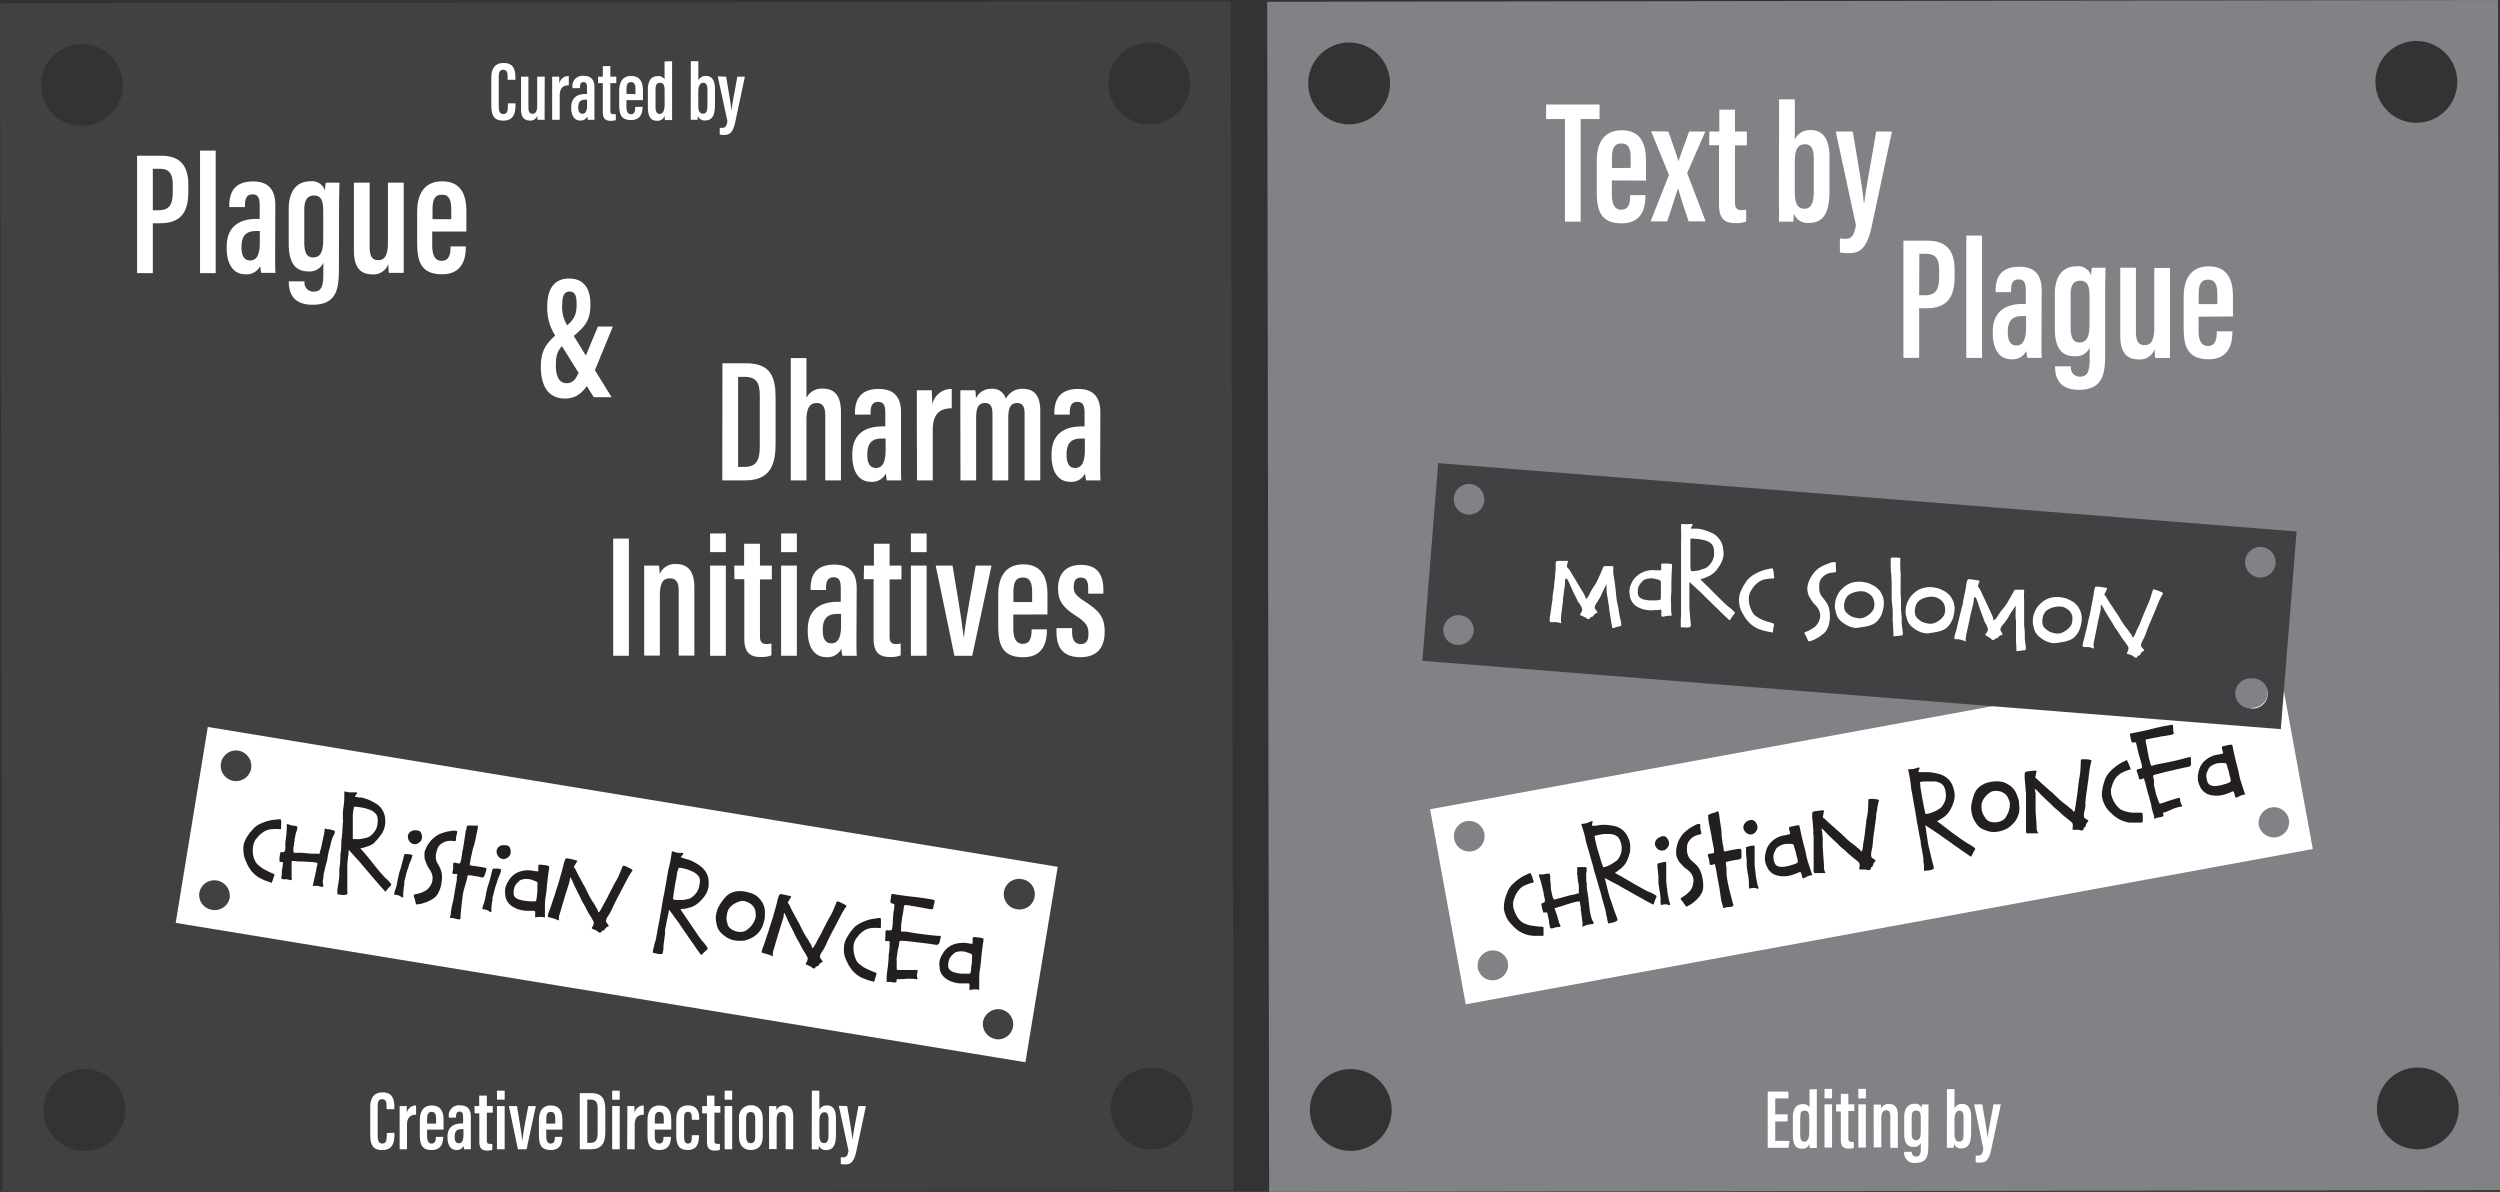 <svg xmlns="http://www.w3.org/2000/svg" viewBox="0 0 421.07 200.75">
  <rect x="0" y="0" width="421.07" height="200.75" fill="#333333" stroke="none"/>
  <g id="e0b40c91-eea0-478e-a4a4-05009dbf6f5e" data-name="Layer 2">
    <g id="b3c08675-cf68-4f54-a8ee-47738394621c" data-name="Layer 1">
      <g>
        <path d="M213.43.3l.33,200.45,207.31-.3L420.74,0Zm14.1,193.54a6.89,6.89,0,1,1,6.87-6.9A6.89,6.89,0,0,1,227.53,193.84Zm-.29-172.9a6.89,6.89,0,1,1,6.88-6.9A6.9,6.9,0,0,1,227.24,20.94Zm180,172.64a6.89,6.89,0,1,1,6.88-6.9A6.89,6.89,0,0,1,407.28,193.58ZM407,20.68a6.89,6.89,0,1,1,6.87-6.89A6.88,6.88,0,0,1,407,20.68Z" style="fill: #808285"/>
        <path d="M0,.55l.48,200.2,207.3-.3L207.3.25ZM14.24,193.84a6.89,6.89,0,1,1,6.88-6.9A6.9,6.9,0,0,1,14.24,193.84Zm.92-172.78a6.89,6.89,0,1,1,5.4-5.42A6.9,6.9,0,0,1,15.16,21.06ZM194,193.58a6.89,6.89,0,1,1,6.87-6.9A6.89,6.89,0,0,1,194,193.58Zm.91-172.77a6.89,6.89,0,1,1,5.41-5.42A6.9,6.9,0,0,1,194.91,20.81Z" style="fill: #414042"/>
        <g>
          <path d="M383.53,110.16,240.87,136.3l6,32.85L389.54,143ZM247,138.3a2.62,2.62,0,0,1,3,2.08,2.58,2.58,0,1,1-3-2.08Zm4.71,26.79A2.51,2.51,0,0,1,248.9,163a2.56,2.56,0,0,1,1.53-2.72,2.61,2.61,0,0,1,3.43,1.44,2.5,2.5,0,0,1,.11.39A2.58,2.58,0,0,1,251.68,165.09ZM378.55,114.2a2.57,2.57,0,1,1,.92,5,2.57,2.57,0,1,1-.92-5ZM383.44,141a2.58,2.58,0,0,1-3-2.06,2.62,2.62,0,0,1,2.14-2.95,2.58,2.58,0,0,1,2.95,2.13A2.56,2.56,0,0,1,383.44,141Z" class="name-credit" style="fill: #fff"/>
          <g>
            <path d="M259.64,157.62h-.82a2.33,2.33,0,0,1-.46,0l-.6-.06a3.75,3.75,0,0,1-.58-.13,4.9,4.9,0,0,1-.78-.3,3.67,3.67,0,0,1-.87-.54,5.17,5.17,0,0,1-.6-.52l-.36-.39a2.8,2.8,0,0,1-.35-.41,3.65,3.65,0,0,1-.47-.72,5.88,5.88,0,0,1-.43-1.31,3.57,3.57,0,0,1,0-.87,4.27,4.27,0,0,1,.14-.81c0-.14.07-.29.11-.43a2.64,2.64,0,0,1,.15-.45c.07-.15.13-.31.19-.48a2.86,2.86,0,0,1,.22-.47,4.05,4.05,0,0,1,.74-.91,8.11,8.11,0,0,1,1.7-1.25c.19-.1.49-.25.9-.43a1.67,1.67,0,0,1,.27-.1s.08.07.15.23a7.57,7.57,0,0,1,.29.79,2.76,2.76,0,0,0,.15.43c0,.08,0,.15-.25.19a8.37,8.37,0,0,0-1.18.41,2.71,2.71,0,0,0-.86.56,4.34,4.34,0,0,0-.55.7,3.85,3.85,0,0,0-.37.73l-.16.47a1.56,1.56,0,0,0-.1.47,3,3,0,0,0,.06.95,4.69,4.69,0,0,0,.47,1.17,3.41,3.41,0,0,0,.75,1,1.73,1.73,0,0,0,.6.39c.25.1.48.19.7.26a4.67,4.67,0,0,0,.89.16c.39.06.77.1,1.13.12s.5.05.51.11,0,.25,0,.59v.23a1.48,1.48,0,0,1,0,.21v.41S259.88,157.62,259.64,157.62Z" style="fill: #231f20"/>
            <path d="M266.56,155.49c-.05-.27-.09-.54-.12-.82s-.07-.56-.1-.84,0-.27-.07-.41,0-.27,0-.42-.06-.29-.09-.45a2.49,2.49,0,0,1-.05-.46c0-.23-.15-.31-.44-.25L265,152q-.69.19-1.35.42c-.45.15-.9.28-1.36.42s-.48.15-.47.17.06.13.14.34.13.39.2.56l.18.57a2.86,2.86,0,0,0,.07.28c0,.08.06.18.09.27s.05.19.06.29a.76.76,0,0,0,.11.26,1.09,1.09,0,0,1,.16.43c0,.08-.13.12-.39.13a1.94,1.94,0,0,0-.46.07l-.45.13c-.26.09-.41,0-.44-.09a4,4,0,0,1-.13-.58c0-.07,0-.15-.05-.23s0-.16,0-.24-.07-.37-.1-.48a4.53,4.53,0,0,0-.1-.46,3.11,3.11,0,0,1-.08-.43c0-.13-.12-.18-.28-.15l-.13,0c-.18.05-.28,0-.3,0s-.05-.23-.11-.45a2.55,2.55,0,0,1-.13-.55,3.34,3.34,0,0,0-.08-.4c0-.08.07-.14.27-.2a.52.52,0,0,0,.24-.11c.11-.11.13-.32.06-.64a1.08,1.08,0,0,1-.05-.21,1.74,1.74,0,0,1-.05-.22l-.06-.22a1.6,1.6,0,0,1,0-.21l-.21-.87c-.07-.29-.14-.58-.22-.87l-.15-.55a3.81,3.81,0,0,0-.17-.51.66.66,0,0,1-.05-.23c0-.1,0-.15.1-.17a1.45,1.45,0,0,1,.3,0,1.35,1.35,0,0,0,.34,0,4.77,4.77,0,0,0,.5-.1,1.17,1.17,0,0,1,.53,0,1.19,1.19,0,0,1,.12.49c0,.11,0,.27,0,.46s.05.57.1.87l0,.27c0,.08,0,.16,0,.25a4.14,4.14,0,0,0,.09.6c.05.19.09.38.12.56a2.14,2.14,0,0,0,.26.71q.09.17.21.12l.32-.1.43-.11.43-.12,1.64-.45.2,0,.21-.06.21-.05.21-.07a1.3,1.3,0,0,1,.32-.06c.07,0,.1-.08.07-.23a4,4,0,0,1,0-.44,3.26,3.26,0,0,0,0-.47c0-.11,0-.26-.05-.46s-.12-.7-.17-1.17c0-.12,0-.24-.05-.36s0-.25,0-.38a1.2,1.2,0,0,1,0-.2,1.5,1.5,0,0,0,0-.2l0-.12a.25.25,0,0,1,0-.12c0-.22,0-.31.1-.29a1.16,1.16,0,0,0,.33,0H266l.16,0,.32,0,.33,0a1.13,1.13,0,0,1,.31,0s.07.1.12.29a.9.9,0,0,1,0,.28c0,.2-.06.36-.07.48a1.91,1.91,0,0,0,0,.48c0,.22,0,.41,0,.58s0,.36.08.6,0,.19,0,.28a2.46,2.46,0,0,0,0,.28c.05.49.12,1,.21,1.42,0,.26.08.52.1.79s.05.53.08.8.07.57.1.82a6.77,6.77,0,0,0,.13.74c.06.27.11.49.15.65a3.42,3.42,0,0,0,.38.83c.1.18,0,.28-.41.31a2.43,2.43,0,0,0-.62.1c-.17.05-.35.11-.55.19l-.32.14Z" style="fill: #231f20"/>
            <path d="M272.08,147.07l.14.07.11.06.56.32.56.32,1.4.81,1.4.8.46.25.47.26a4.63,4.63,0,0,0,.53.25c.15.06.33.13.54.23l.45.25c.19.12.3.2.31.25a.74.74,0,0,1-.11.33c-.07.14-.12.28-.17.41s-.09.27-.14.41-.14.31-.2.26l-.42-.23-.93-.5c-.3-.18-.6-.35-.91-.51l-.72-.4-.72-.42-1.06-.59c-.36-.2-.71-.4-1.05-.61l-.72-.37c-.23-.11-.47-.24-.69-.37l-.37-.19-.35-.19c-.14-.09-.2-.08-.15,0s.12.5.24.92l.15.64c.06.22.11.43.17.63a4.17,4.17,0,0,0,.14.54c.05.15.1.32.15.5a2.43,2.43,0,0,0,.09.3l.12.29.39,1.15c.09.28.18.53.27.77l.29.76a2.68,2.68,0,0,1,.13.46c0,.08-.11.17-.32.28a2.06,2.06,0,0,1-.56.19,4,4,0,0,0-.55.13c-.1,0-.16,0-.18-.11a1.41,1.41,0,0,0-.06-.27,2.07,2.07,0,0,1-.06-.26c0-.22-.08-.41-.12-.59s-.08-.39-.11-.63-.09-.42-.15-.64-.12-.44-.18-.65-.13-.44-.2-.67-.13-.45-.19-.68c-.09-.4-.2-.8-.32-1.2s-.24-.79-.35-1.18-.27-.95-.46-1.56c-.07-.22-.13-.44-.18-.65s-.11-.44-.17-.68-.17-.59-.26-.89-.18-.62-.26-.93l-.17-.59-.18-.59-.17-.6a3.89,3.89,0,0,1-.15-.59,13.4,13.4,0,0,0-.41-1.63,8.33,8.33,0,0,0-.26-.82c-.07-.22-.07-.33,0-.35l.39-.05a2.26,2.26,0,0,0,.79-.22l.23-.11a.72.72,0,0,1,.22-.08c.22,0,.26.08.14.33a1.57,1.57,0,0,0-.07.27c0,.14,0,.19.11.16l.2,0,.2,0,.24,0,.24-.05.49-.08a8.92,8.92,0,0,1,1.06,0,9.59,9.59,0,0,1,1,.14,3.14,3.14,0,0,1,1.47.6,3.2,3.2,0,0,1,.83.89,6.72,6.72,0,0,1,.46,1,5.32,5.32,0,0,1,.14.62,4.24,4.24,0,0,1,0,.81,1.91,1.91,0,0,0,0,.32c0,.09,0,.21-.07.35q-.19.66-.39,1.14a2.74,2.74,0,0,1-.13.27l-.18.34a5.34,5.34,0,0,1-.53.63,5.7,5.7,0,0,1-.44.37l-.44.34-.17.11-.16.11C272,147,272,147,272.08,147.07Zm-3.16-6.38c-.26.07-.38.13-.36.2a3.23,3.23,0,0,1,.1.46c.06.3.14.61.23,1,0,.15.08.29.11.43l.11.38c.07.25.13.48.2.68s.13.43.2.66.13.46.2.67.15.44.23.66.11.26.16.24l.44-.12a4,4,0,0,0,.56-.24,5.62,5.62,0,0,0,.49-.28l.46-.3a1.76,1.76,0,0,0,.58-.57,3.13,3.13,0,0,0,.5-1.41,2.17,2.17,0,0,0,0-.26,2.12,2.12,0,0,0,0-.34,4.57,4.57,0,0,0-.21-.83,2.1,2.1,0,0,0-.4-.72,1.59,1.59,0,0,0-.56-.36,2.5,2.5,0,0,0-.88-.17c-.36,0-.68,0-1,0l-.64.11Z" style="fill: #231f20"/>
            <path d="M279.2,143a1.42,1.42,0,0,1-.31-.36,1,1,0,0,1-.14-.68,1.15,1.15,0,0,1,.24-.55,1.56,1.56,0,0,1,.32-.29l.4-.2a1.14,1.14,0,0,1,.7-.05.77.77,0,0,1,.37.3,2.28,2.28,0,0,1,.25.42,1.45,1.45,0,0,1,.09.46,1.11,1.11,0,0,1-.1.45,2.14,2.14,0,0,1-.24.34,1,1,0,0,1-1,.4A.9.9,0,0,1,279.2,143Zm1.44,2.48a4.17,4.17,0,0,1,0,.5c0,.15,0,.32,0,.5a3.84,3.84,0,0,0,0,.48c0,.16,0,.31,0,.47s0,.14,0,.22a1.34,1.34,0,0,0,0,.21l0,.57a5.62,5.62,0,0,0,.06.56c0,.18.06.46.11.82a2,2,0,0,0,0,.26,2.21,2.21,0,0,1,.05.25c0,.22.06.4.08.51s.09.4.11.51,0,.2.06.29a2.1,2.1,0,0,0,.1.4c.07.12.09.17.07.14s0,.19,0,.22-.23.12-.24.08-.06-.08-.19-.12a1.84,1.84,0,0,0-.74,0,1.32,1.32,0,0,1-.36.07,3.48,3.48,0,0,1-.06-.42,2.64,2.64,0,0,1,0-.47,7,7,0,0,0-.09-1c0-.22-.08-.44-.11-.66s-.06-.45-.1-.67a6.21,6.21,0,0,1-.07-.73c0-.24,0-.48,0-.73s0-.41-.05-.62,0-.42-.06-.63,0-.28-.05-.42,0-.28,0-.43,0-.18.05-.19l.43-.13.43-.1.46-.06C280.57,145.12,280.61,145.24,280.64,145.49Z" style="fill: #231f20"/>
            <path d="M283.81,152.44a4.43,4.43,0,0,1-.31-.44l-.16-.2-.16-.21c-.1-.16-.14-.24-.12-.27l.16-.12.29-.19a3.75,3.75,0,0,0,.67-.5l.23-.22a2.91,2.91,0,0,0,.25-.25,2.41,2.41,0,0,0,.47-1c0-.16.06-.29.08-.4a2,2,0,0,0,0-.6,2.18,2.18,0,0,0-.43-1,3.34,3.34,0,0,0-.73-.68,3.24,3.24,0,0,1-.73-.65l-.39-.42a2.2,2.2,0,0,1-.32-.5c0-.09-.08-.19-.13-.29a3.24,3.24,0,0,1-.12-.37,1.72,1.72,0,0,1-.05-.43c0-.12,0-.27,0-.46a3.66,3.66,0,0,1,.13-.76c0-.12.07-.27.12-.43a2.18,2.18,0,0,1,.16-.42,6.54,6.54,0,0,1,.66-1.08,3.72,3.72,0,0,1,.6-.58l.46-.37.48-.3c.16-.09.32-.19.5-.28a2.35,2.35,0,0,1,.58-.24,1,1,0,0,1,.31,0s.07.08.07.24a2.41,2.41,0,0,0,0,.47,2.88,2.88,0,0,0,.09.45,2,2,0,0,1,.08.48c0,.05-.17.11-.46.18a2.48,2.48,0,0,0-.6.2,2.35,2.35,0,0,0-.57.36,5.07,5.07,0,0,0-.4.44,1.8,1.8,0,0,0-.36.83,4.56,4.56,0,0,0,0,1.08,2.38,2.38,0,0,0,.43,1.09,1.3,1.3,0,0,0,.34.37l.34.3.3.27c.07.07.17.17.29.31a3.92,3.92,0,0,1,.45.67,5.89,5.89,0,0,1,.29.76,6.73,6.73,0,0,1,.25,1.38,5.12,5.12,0,0,1,0,.94,2.5,2.5,0,0,1-.48,1.21,1.92,1.92,0,0,1-.23.31,3.58,3.58,0,0,0-.26.28,6.22,6.22,0,0,1-.57.52l-.43.33a4,4,0,0,1-.44.26l-.41.21S283.94,152.62,283.81,152.44Z" style="fill: #231f20"/>
            <path d="M290.09,152.33a5.93,5.93,0,0,1-.26-1.13c0-.21-.06-.41-.08-.59s-.05-.4-.09-.65c-.06-.4-.14-.85-.24-1.36-.07-.34-.13-.69-.19-1l-.18-1.06a3.59,3.59,0,0,0-.08-.35c0-.12-.05-.24-.07-.37a.71.71,0,0,0-.09-.27.87.87,0,0,0-.29.06c-.36.11-.55.09-.56-.07a4.58,4.58,0,0,0-.12-.73c0-.2-.11-.41-.17-.61s0-.31.09-.36a1.61,1.61,0,0,1,.37-.07,1,1,0,0,0,.37-.07c.15,0,.21-.09.19-.13a1,1,0,0,1,0-.27,2.46,2.46,0,0,0-.07-.6l-.12-.59c-.05-.21-.09-.43-.13-.65s-.08-.45-.11-.68l-.24-1.2c-.08-.4-.16-.8-.23-1.21,0-.12,0-.25-.06-.37s0-.25,0-.37a1.42,1.42,0,0,1-.05-.34s.14-.1.42-.21.4-.14.59-.19a1.51,1.51,0,0,0,.52-.22q.19-.12.27.21a5.79,5.79,0,0,1,.11.65l.15,1.06c.06.35.11.71.16,1.06a7.33,7.33,0,0,1,.06.8,6.59,6.59,0,0,0,.07.78c0,.19.06.37.08.55s0,.35.08.54.09.56.12.72a1.24,1.24,0,0,0,.12.37,1.52,1.52,0,0,0,.4-.07l.93-.2,1-.16a1.63,1.63,0,0,1,.42,0c.05,0,.09.12.13.32a1.57,1.57,0,0,1,0,.32,2.66,2.66,0,0,0,0,.4.92.92,0,0,1-.06.53c-.06.12-.22.2-.5.23l-.62.09-.77.15c-.46.1-.69.18-.68.27s0,.35.11.81c0,.15,0,.37,0,.66,0,.64.08,1.14.14,1.49s.22,1.14.49,2.19.43,1.69.51,1.89,0,.33-.32.39a3.25,3.25,0,0,1-.56.06,1.67,1.67,0,0,0-.53.11c-.18.07-.28.06-.3-.06A2.48,2.48,0,0,0,290.09,152.33Z" style="fill: #231f20"/>
            <path d="M294.09,140.24a1.36,1.36,0,0,1-.3-.36,1,1,0,0,1-.15-.68,1.08,1.08,0,0,1,.25-.55,1.25,1.25,0,0,1,.31-.29,3.16,3.16,0,0,1,.41-.2,1.1,1.1,0,0,1,.69,0,.77.77,0,0,1,.37.3,2,2,0,0,1,.25.42,1.22,1.22,0,0,1,.09.46,1,1,0,0,1-.1.45,2.27,2.27,0,0,1-.23.34,1,1,0,0,1-1.05.39A1,1,0,0,1,294.09,140.24Zm1.44,2.47a4.16,4.16,0,0,1,0,.5l0,.5v.48l0,.47v.23c0,.07,0,.14,0,.21s0,.39,0,.57a3.82,3.82,0,0,0,.06.56c0,.18.06.45.1.82a2.34,2.34,0,0,0,0,.26,2,2,0,0,1,.05.24c0,.23.06.4.08.52l.12.51c0,.1,0,.2.05.29a2.1,2.1,0,0,0,.1.4c.07.12.09.17.08.14s0,.18,0,.21-.24.12-.24.08-.07-.08-.19-.11a1.89,1.89,0,0,0-.75,0q-.35.09-.36.06a2.78,2.78,0,0,1-.06-.41,2.64,2.64,0,0,1,0-.47,6.85,6.85,0,0,0-.09-1c0-.22-.07-.44-.11-.66s-.06-.45-.1-.67-.06-.49-.07-.73,0-.49,0-.73l-.06-.62-.06-.63c0-.14,0-.28,0-.42s0-.29,0-.43,0-.18,0-.19l.43-.13a3.91,3.91,0,0,1,.44-.1l.46-.06C295.46,142.35,295.5,142.47,295.53,142.71Z" style="fill: #231f20"/>
            <path d="M303.55,147.74a3,3,0,0,1-.08-.32,1.68,1.68,0,0,0-.09-.32q-.12-.28-.24-.24l-.42.19a3.89,3.89,0,0,1-.44.16,5,5,0,0,1-1.74.38,4.21,4.21,0,0,1-1.27-.15,2.48,2.48,0,0,1-1.66-1.45,3.54,3.54,0,0,1-.32-.93,3.71,3.71,0,0,1,.07-1.34,3.56,3.56,0,0,1,.7-1.61,4.12,4.12,0,0,1,1.62-1.19,4.19,4.19,0,0,1,.78-.22c.26,0,.54-.1.82-.17s.25-.07.25-.11a1.89,1.89,0,0,1-.08-.32c0-.07,0-.15-.07-.23a2.21,2.21,0,0,1-.05-.25c0-.19,0-.29.05-.32a1.79,1.79,0,0,1,.35-.09,4.88,4.88,0,0,0,.55-.12,2.43,2.43,0,0,1,.55-.09c.15,0,.24,0,.24.06s0,.15.07.29c.2,1.07.46,2.19.78,3.38.12.43.22.88.31,1.33a8,8,0,0,0,.35,1.32q.14.44.27.84c.08.26.18.54.28.83s.11.37.08.36a1.36,1.36,0,0,0-.47.08,1.51,1.51,0,0,0-.45.18,2.56,2.56,0,0,1-.44.21C303.69,148,303.59,147.9,303.55,147.74ZM300.19,146a5.7,5.7,0,0,0,1.15-.18l.6-.18a3.53,3.53,0,0,0,.59-.22c.16-.07.24-.13.25-.17s0-.16,0-.34-.08-.38-.14-.57-.09-.38-.12-.56a5.71,5.71,0,0,0-.16-.57c-.06-.17-.11-.36-.16-.55a1.18,1.18,0,0,0-.17-.45,1,1,0,0,0-.44-.08H301a2.61,2.61,0,0,0-.56.08,2.65,2.65,0,0,0-1.13.57,1,1,0,0,0-.25.34l-.18.37a1.82,1.82,0,0,0-.17,1.1,3.18,3.18,0,0,0,.17.71,1,1,0,0,0,.44.54A1.64,1.64,0,0,0,300.19,146Z" style="fill: #231f20"/>
            <path d="M314.16,146.45l-.36,0-.37,0c-.16,0-.25,0-.26-.08a.63.63,0,0,1,0-.25,1.21,1.21,0,0,0,0-.7,1,1,0,0,0-.25-.32,4.15,4.15,0,0,1-.32-.27l-.56-.44c-.13-.1-.33-.27-.59-.51a3.53,3.53,0,0,1-.37-.33l-.33-.31-.5-.41a4.81,4.81,0,0,1-.47-.44c-.27-.28-.51-.51-.74-.72s-.47-.43-.73-.69c-.12-.1-.24-.22-.37-.35s-.25-.25-.34-.36-.42-.43-.64-.63-.17,0-.12.13a5.3,5.3,0,0,1,.1.53c0,.26,0,.5.05.73s0,.47,0,.73,0,.42,0,.58,0,.4.05.69c0,.53.05,1,.08,1.4s.06.88.09,1.39c0,.14,0,.26,0,.39a1.4,1.4,0,0,0,.08.42,2.23,2.23,0,0,0,.14.31c0,.09,0,.13,0,.11l-.43,0h-.31l-.26,0h-.25l-.24,0a1,1,0,0,1-.25,0c-.12,0-.19-.09-.22-.28a2.36,2.36,0,0,1,0-.46v-.54c0-.16,0-.35,0-.57s0-.54,0-.88,0-.63,0-.86,0-.4,0-.52,0-.26,0-.43,0-.38,0-.58,0-.45,0-.72,0-.42-.05-.63,0-.41,0-.63c-.05-.79-.11-1.5-.19-2.14a2.83,2.83,0,0,1,0-.41c0-.14,0-.27,0-.41s.09-.29.33-.33.74-.12,1.26-.17l.37,0c.06,0,.07.08,0,.25s-.06.27-.08.38a3.11,3.11,0,0,1-.08.37c0,.15,0,.24.08.27a1.28,1.28,0,0,1,.31.23l.64.62.68.59.51.47c.18.16.35.31.54.45l.51.48.51.48a3.76,3.76,0,0,0,.35.34c.13.1.25.21.36.31a7.07,7.07,0,0,0,.57.44,5.39,5.39,0,0,1,.57.45,1.53,1.53,0,0,0,.31.26,1.69,1.69,0,0,1,.32.28l.2.26s.1,0,.16-.19l.07-.31.06-.35c0-.38.1-.75.16-1.12s.12-.74.16-1.12.07-.59.1-.9l.12-.9c0-.33.09-.66.15-1s.11-.65.14-1,.05-.91.07-1.53a1.75,1.75,0,0,1,0-.29c0-.07.07-.12.22-.14a4.59,4.59,0,0,1,.73,0,5.5,5.5,0,0,1,.66.09c.14.06.2.12.19.16a.82.82,0,0,1-.06.19c-.07.25-.14.58-.23,1,0,.08,0,.31-.1.71s-.09.66-.1.77c0,.32-.07.65-.12,1s-.09.65-.13,1-.11.73-.16,1.09-.09.72-.12,1.07,0,.42-.06.62,0,.41-.08.61-.08.44-.14.69a1.59,1.59,0,0,0,0,.68.41.41,0,0,0,.22.31,2.2,2.2,0,0,1,.32.21c.13.11.2.17.2.2s-.06.09-.19.22a.85.85,0,0,0-.24.47.48.48,0,0,1-.25.39c-.14.08-.18.14-.14.2s0,.11-.05.17-.24.16-.34.13Z" style="fill: #231f20"/>
            <path d="M326.25,138.32a.51.51,0,0,1,.13.09l.09.06,1,.76,1.31,1,1.31.94.43.3.45.3a4.09,4.09,0,0,0,.49.31l.51.29.42.28c.18.15.27.24.28.29s0,.16-.13.31a1.93,1.93,0,0,0-.21.4c-.06.13-.12.26-.19.39s-.17.29-.23.24-.19-.14-.39-.29-.58-.38-.87-.59l-.85-.6-.68-.47c-.22-.15-.45-.32-.67-.49l-1-.7-1-.71-.67-.44-.65-.44c-.15-.1-.26-.18-.34-.22a2.85,2.85,0,0,1-.33-.24c-.13-.09-.19-.08-.17,0s.09.54.15.95c0,.22.06.44.09.66s.07.43.1.64.05.39.08.55.06.33.1.52,0,.19.07.3.06.21.08.3.08.41.13.6.1.4.14.59.12.54.19.79.14.5.21.78a2.19,2.19,0,0,1,.08.47c0,.08-.12.16-.35.24a1.79,1.79,0,0,1-.58.13c-.18,0-.37,0-.57.07s-.14,0-.15-.11a1.32,1.32,0,0,0,0-.29c0-.05,0-.14,0-.26a5.11,5.11,0,0,0-.06-.59,5.75,5.75,0,0,1-.05-.64,5.3,5.3,0,0,0-.07-.66l-.12-.65c0-.23-.08-.46-.13-.7s-.08-.46-.11-.69c0-.4-.12-.81-.2-1.22s-.15-.82-.22-1.22-.1-.54-.15-.8l-.15-.8c0-.22-.07-.44-.1-.67s-.07-.45-.11-.69-.11-.6-.17-.92-.11-.62-.16-.94l-.11-.6c0-.2-.07-.41-.11-.62s-.08-.43-.11-.61a5,5,0,0,1-.07-.6c-.06-.53-.14-1.08-.25-1.66-.07-.38-.13-.67-.17-.85s-.06-.33,0-.34h.4a2.35,2.35,0,0,0,.81-.14l.47-.15c.21,0,.25.12.11.36a1.21,1.21,0,0,0-.11.26c0,.13,0,.19.1.17a.61.61,0,0,1,.19,0h.45l.24,0,.49,0a6.72,6.72,0,0,1,1.06.1,8.47,8.47,0,0,1,1,.23,3.42,3.42,0,0,1,1.41.77,3,3,0,0,1,.73,1,6.2,6.2,0,0,1,.35,1.06,3.91,3.91,0,0,1,.07.62,1.7,1.7,0,0,1,0,.41c0,.1,0,.24-.06.41a4.44,4.44,0,0,1-.18.66,7.75,7.75,0,0,1-.49,1.08,4.15,4.15,0,0,1-.39.57,3.86,3.86,0,0,1-.58.58,5.52,5.52,0,0,1-.47.32l-.47.29-.19.1-.17.08C326.13,138.23,326.13,138.27,326.25,138.32Zm-2.49-6.67c-.26,0-.39.09-.38.16a3.38,3.38,0,0,1,.05.47c0,.21.06.53.14,1s.1.66.13.83.08.49.13.69.08.44.13.69.09.46.14.68.09.45.14.68.09.26.14.25a3.57,3.57,0,0,0,.45-.08,4,4,0,0,0,.58-.18l.52-.21a2.48,2.48,0,0,0,.48-.27l.35-.21a1.28,1.28,0,0,0,.29-.28,3.3,3.3,0,0,0,.65-1.36,4.68,4.68,0,0,0,.05-.6,4.94,4.94,0,0,0-.12-.85,2.12,2.12,0,0,0-.33-.75,1.4,1.4,0,0,0-.51-.42,2.73,2.73,0,0,0-.87-.27l-.48,0-.49,0-.65,0Z" style="fill: #231f20"/>
            <path d="M332,136.2a3.92,3.92,0,0,1,.06-.82c.06-.29.11-.51.16-.67s.12-.43.19-.64a3,3,0,0,1,.23-.58,2.8,2.8,0,0,1,.5-.73,3.33,3.33,0,0,1,.65-.51l.42-.24a3.34,3.34,0,0,1,.55-.19,5.55,5.55,0,0,1,1.59-.22,4.26,4.26,0,0,1,1.08.14,3.5,3.5,0,0,1,.7.32l.55.36a5.11,5.11,0,0,1,.52.55,3.65,3.65,0,0,1,.42.7c.1.25.2.53.3.82a3.27,3.27,0,0,1,.14.61c0,.24,0,.48.05.72a4.34,4.34,0,0,1,0,.72,3.11,3.11,0,0,1-.27,1,4,4,0,0,1-.55.94,6.34,6.34,0,0,1-.91.85,2.65,2.65,0,0,1-.54.32,4.53,4.53,0,0,1-.66.26,4.12,4.12,0,0,1-1,.2,3.79,3.79,0,0,1-.76,0,2.78,2.78,0,0,1-.52-.1l-.5-.17a3.09,3.09,0,0,1-1-.53,2.51,2.51,0,0,1-.57-.65,4.6,4.6,0,0,1-.6-1.16A4.91,4.91,0,0,1,332,136.2Zm1.87.56a1.87,1.87,0,0,0,.15.41c.08.14.14.25.2.34a3.65,3.65,0,0,0,.27.41,1.5,1.5,0,0,0,.81.5,2.28,2.28,0,0,0,.78.08,2.45,2.45,0,0,0,.54-.07,2.27,2.27,0,0,0,.6-.23,1.67,1.67,0,0,0,.47-.38,2.88,2.88,0,0,0,.3-.44c.06-.14.14-.29.23-.46a3.7,3.7,0,0,0,.14-.39c0-.18.08-.31.1-.39a3.09,3.09,0,0,0,.05-.59,2.24,2.24,0,0,0-.06-.58,5.46,5.46,0,0,0-.41-.89,1.94,1.94,0,0,0-.4-.41,2.4,2.4,0,0,0-.61-.33,2.83,2.83,0,0,0-.86-.13,1.79,1.79,0,0,0-.85.17,3.54,3.54,0,0,0-.88.74,3,3,0,0,0-.54.83,2.3,2.3,0,0,0-.16.61A3.62,3.62,0,0,0,333.86,136.76Z" style="fill: #231f20"/>
            <path d="M350.07,139.76l-.36,0-.36,0q-.25,0-.27-.09a1.75,1.75,0,0,1,0-.25,1.34,1.34,0,0,0,0-.7,1.14,1.14,0,0,0-.26-.32,2.69,2.69,0,0,1-.32-.27c-.09-.08-.27-.23-.55-.44a5.13,5.13,0,0,1-.6-.5l-.37-.34-.33-.31-.49-.4a5.11,5.11,0,0,1-.48-.45c-.26-.27-.51-.51-.74-.71s-.47-.44-.73-.7c-.11-.1-.24-.21-.37-.34l-.34-.37a6.25,6.25,0,0,0-.64-.62c-.13-.09-.17-.05-.12.13s.1.46.11.52c0,.26,0,.5,0,.73s0,.48,0,.73,0,.42,0,.59,0,.39,0,.69c0,.52.05,1,.08,1.4s.06.87.09,1.39c0,.13,0,.26,0,.38a2.65,2.65,0,0,0,.08.43,2,2,0,0,0,.15.3q.06.13-.06.12l-.42,0h-.32l-.26,0h-.24l-.25,0a1,1,0,0,1-.25,0c-.12,0-.19-.09-.21-.29a3.44,3.44,0,0,1,0-.46v-.54c0-.15,0-.34,0-.57s0-.54,0-.88,0-.63,0-.86,0-.39,0-.51,0-.26,0-.44,0-.37,0-.58,0-.45,0-.71,0-.43,0-.63,0-.42-.05-.63c-.05-.79-.11-1.51-.18-2.15,0-.13,0-.27,0-.41s0-.27,0-.4.1-.29.33-.34.75-.11,1.26-.16l.38,0c.06,0,.06.08,0,.25a3.56,3.56,0,0,0-.09.39,3.35,3.35,0,0,1-.07.37c0,.14,0,.23.07.27a1.06,1.06,0,0,1,.31.23l.65.62.67.59.52.47c.17.16.35.3.53.44s.34.31.51.48l.51.48a3.89,3.89,0,0,0,.36.34l.36.31a6.41,6.41,0,0,0,.56.44,7.09,7.09,0,0,1,.57.45,1.59,1.59,0,0,0,.32.26,2,2,0,0,1,.31.28,3.16,3.16,0,0,0,.2.26s.1,0,.16-.19a1.43,1.43,0,0,0,.07-.31c0-.17.05-.28.06-.35.05-.38.1-.75.16-1.12s.12-.74.17-1.12.06-.59.1-.89.07-.61.11-.9.09-.67.15-1,.11-.65.14-1,.05-.91.08-1.53a1.87,1.87,0,0,1,0-.28c0-.08.07-.13.22-.15a6.58,6.58,0,0,1,.74,0,3.4,3.4,0,0,1,.65.1c.14.05.2.11.19.16a1.3,1.3,0,0,1-.06.19c-.06.24-.14.58-.22,1,0,.07-.05.31-.1.71s-.09.65-.1.76c0,.33-.08.65-.13,1s-.09.65-.13,1-.11.72-.16,1.08-.09.72-.12,1.07,0,.43,0,.63-.05.4-.08.61-.09.43-.15.68a1.44,1.44,0,0,0,0,.68.36.36,0,0,0,.21.31l.33.21a1.07,1.07,0,0,1,.2.2s-.06.09-.19.22a.88.88,0,0,0-.24.48.53.53,0,0,1-.26.39c-.13.07-.18.13-.14.19s0,.11,0,.17-.25.17-.35.14Z" style="fill: #231f20"/>
            <path d="M360.6,138.55l-.36,0-.46,0a3.38,3.38,0,0,1-.45,0l-.61,0a3.06,3.06,0,0,1-.59-.11,6.1,6.1,0,0,1-.79-.26,4.06,4.06,0,0,1-.9-.51,6.06,6.06,0,0,1-.62-.48c-.12-.13-.25-.25-.38-.37a4.59,4.59,0,0,1-.37-.39,3.61,3.61,0,0,1-.5-.71,6.19,6.19,0,0,1-.49-1.28,4.15,4.15,0,0,1-.06-.87,4.55,4.55,0,0,1,.11-.81,6.7,6.7,0,0,1,.22-.89l.16-.49a4.25,4.25,0,0,1,.21-.49,4.37,4.37,0,0,1,.69-.95,7.79,7.79,0,0,1,1.64-1.32c.24-.14.53-.3.87-.47a1.68,1.68,0,0,1,.27-.12s.08.06.16.22a7,7,0,0,1,.33.78,2.32,2.32,0,0,0,.18.42c0,.08,0,.15-.26.21a9.38,9.38,0,0,0-1.16.46,3,3,0,0,0-.82.6,3.07,3.07,0,0,0-.53.72,4.13,4.13,0,0,0-.32.75l-.15.48a1.72,1.72,0,0,0-.08.48,2.93,2.93,0,0,0,.12.94,4.7,4.7,0,0,0,.52,1.15,4.38,4.38,0,0,0,.79.93,1.94,1.94,0,0,0,.62.35,5.22,5.22,0,0,0,.72.22,4.48,4.48,0,0,0,.89.14l.56,0h.56c.33,0,.51,0,.52.08a3.8,3.8,0,0,1,.06.59,57.6,57.6,0,0,0,0,.45c0,.23,0,.36,0,.4S360.84,138.54,360.6,138.55Z" style="fill: #231f20"/>
            <path d="M362.82,137.43a2.3,2.3,0,0,1-.18-.5l-.15-.53a4.9,4.9,0,0,1-.13-.56c0-.17-.07-.38-.13-.61-.13-.52-.24-.93-.33-1.22s-.19-.64-.28-1-.17-.65-.25-1c0-.11-.06-.22-.1-.33s-.07-.22-.1-.33-.07-.24-.1-.25a.91.91,0,0,0-.26.09c-.33.12-.51.11-.53,0a5.91,5.91,0,0,0-.17-.68l-.21-.56c-.07-.16,0-.28.06-.33a.92.92,0,0,1,.33-.11l.34-.09c.12,0,.17-.16.14-.38a10.41,10.41,0,0,0-.27-1.1c-.13-.4-.25-.81-.35-1.22-.06-.2-.11-.41-.15-.61s-.09-.41-.14-.61a3.45,3.45,0,0,0-.1-.39c0-.07-.13-.09-.31-.06s-.44,0-.47-.18-.08-.35-.11-.48l-.1-.49c-.06-.21-.07-.32,0-.33l.41-.09.7-.14.7-.14c.5-.1,1.07-.23,1.72-.4l.8-.19.81-.19c.54-.11,1.09-.21,1.63-.3a2.82,2.82,0,0,1,.38-.05.86.86,0,0,1,.1.34,2.72,2.72,0,0,1,0,.49,1.43,1.43,0,0,0,.08.43c.06.2,0,.32-.23.39l-.54.11-.45.08-.45.08c-.13,0-.32,0-.57.09l-.4.08-.39.07-.52.1a4.35,4.35,0,0,0-.52.1l-.43.09q-.24,0-.21.18a3.1,3.1,0,0,0,.09.61c.05.2.09.4.13.6l.09.55a4.69,4.69,0,0,0,.11.54l.09.5c0,.15.08.32.13.5s.06.22.08.33.06.22.1.33.12.33.15.34a1.15,1.15,0,0,0,.36-.1,6.85,6.85,0,0,1,.81-.2l.83-.16.77-.15.74-.16.66-.14.66-.17.65-.17.66-.17.37-.1c.05,0,.1.08.15.26a2.72,2.72,0,0,1,0,.3,1.67,1.67,0,0,0,0,.37q.12.65-.45.75l-.93.19-.6.13-.57.13c-.3.08-.59.15-.89.21l-.87.2-.74.19-.73.19c-.42.11-.63.21-.61.29s.07.32.16.71a2.46,2.46,0,0,1,0,.37,3.11,3.11,0,0,0,0,.32c0,.24.08.48.13.7s.1.44.14.65a3.83,3.83,0,0,0,.16.58l.2.52a1.36,1.36,0,0,1,.06.2.89.89,0,0,0,.07.19c.08.19.13.32.16.38s.13,0,.33,0l.64-.22c.22-.08.44-.16.68-.23l.66-.2.66-.21c.25-.07.39-.09.43-.05a.77.77,0,0,1,.09.39,1.36,1.36,0,0,0,.27.77c.13.16.1.26-.09.29l-.46.09-.53.15a3.28,3.28,0,0,0-.52.2c-.36.17-.71.32-1,.44a2.35,2.35,0,0,1-.44.13q-.21,0-.06.33c.07.19,0,.32-.27.39a2.35,2.35,0,0,1-.52.1,1.61,1.61,0,0,0-.49.14c-.16.09-.25.08-.28,0A2.52,2.52,0,0,0,362.82,137.43Z" style="fill: #231f20"/>
            <path d="M376.46,134.17c0-.11-.06-.22-.08-.32a2,2,0,0,0-.09-.33c-.08-.18-.16-.26-.23-.24l-.43.2-.44.16a4.74,4.74,0,0,1-1.74.37,4.2,4.2,0,0,1-1.27-.14,2.45,2.45,0,0,1-1.23-.77,2.16,2.16,0,0,1-.43-.69,3.6,3.6,0,0,1-.32-.92,3.7,3.7,0,0,1,.07-1.34,3.55,3.55,0,0,1,.7-1.62,4.11,4.11,0,0,1,2.41-1.41c.26,0,.53-.1.81-.16s.26-.08.25-.11,0-.14-.08-.32,0-.15-.07-.24a2,2,0,0,1-.05-.24c0-.19,0-.3.05-.33a2.08,2.08,0,0,1,.35-.08l.55-.13a3.31,3.31,0,0,1,.55-.08c.16,0,.24,0,.25.06s0,.14.06.29c.2,1.06.47,2.19.78,3.38.12.43.22.87.31,1.33a7.88,7.88,0,0,0,.35,1.31q.13.45.27.84c.08.27.18.54.28.83s.11.38.08.36a1.54,1.54,0,0,0-.47.09,1.77,1.77,0,0,0-.45.18l-.43.2C376.6,134.37,376.5,134.33,376.46,134.17Zm-3.35-1.78a5.17,5.17,0,0,0,1.14-.19l.6-.17a3.28,3.28,0,0,0,.59-.23c.16-.06.25-.12.25-.16a2.09,2.09,0,0,0,0-.35c0-.19-.08-.37-.13-.56a3.9,3.9,0,0,1-.13-.57c0-.2-.1-.39-.16-.57s-.11-.35-.16-.55a1.18,1.18,0,0,0-.17-.45,1,1,0,0,0-.44-.07,5.61,5.61,0,0,0-.58,0,2.6,2.6,0,0,0-.56.07,2.76,2.76,0,0,0-1.13.57,1,1,0,0,0-.25.35c-.05.12-.11.24-.18.37a1.79,1.79,0,0,0-.17,1.09,3.94,3.94,0,0,0,.17.72,1,1,0,0,0,.44.53A1.67,1.67,0,0,0,373.11,132.39Z" style="fill: #231f20"/>
          </g>
        </g>
        <g>
          <path d="M386.81,89.52,242.23,78l-2.66,33.3,144.58,11.51Zm-139.2-8a2.62,2.62,0,0,1,2.39,2.8,2.58,2.58,0,1,1-2.39-2.8Zm-2.36,27.1a2.51,2.51,0,0,1-2.14-2.75,2.57,2.57,0,0,1,2.18-2.24,2.6,2.6,0,0,1,2.94,2.28,2.67,2.67,0,0,1,0,.4A2.58,2.58,0,0,1,245.25,108.58ZM381,92.14a2.57,2.57,0,0,1-.42,5.12,2.57,2.57,0,1,1,.42-5.12Zm-2.19,27.17a2.58,2.58,0,0,1-2.33-2.76,2.61,2.61,0,0,1,2.83-2.29,2.54,2.54,0,1,1-.5,5Z" class="name-credit" style="fill: #414042"/>
          <g>
            <path d="M270.7,98.16c-.18.36-.36.72-.55,1.08s-.29.59-.32.67-.17.39-.26.57l-.31.54c-.11.18-.23.37-.38.58a1.45,1.45,0,0,0-.27.62.39.39,0,0,0,.09.37,2.62,2.62,0,0,1,.23.32c.08.15.12.23.11.25s-.08.07-.25.14a1.12,1.12,0,0,0-.39.36.53.53,0,0,1-.38.27c-.15,0-.22.07-.2.13s0,.12-.1.15l-.13.05c-.18,0-.29,0-.32-.09A.88.88,0,0,0,267,104l-.32-.16-.34-.15q-.22-.1-.21-.18a.62.62,0,0,1,.11-.22,1.21,1.21,0,0,0,.25-.65,1.27,1.27,0,0,0-.12-.39c-.07-.12-.14-.24-.2-.37a1.1,1.1,0,0,0-.2-.28,1.15,1.15,0,0,1-.2-.29c-.21-.44-.39-.81-.54-1.1s-.33-.67-.54-1.12l-.17-.39c-.07-.17-.12-.3-.17-.39l-.12-.24c0-.11-.08-.19-.11-.27a1.15,1.15,0,0,1-.12-.19c-.17-.23-.31-.21-.41.06,0,.11,0,.29,0,.53a4.15,4.15,0,0,1-.08.79q-.07.39-.12.78c0,.23-.05.41-.07.55a3.3,3.3,0,0,0-.06.57c0,.52-.1,1-.17,1.56s-.13,1-.17,1.56c0,.13,0,.22,0,.27a.85.85,0,0,0,0,.31.5.5,0,0,0,0,.13.5.5,0,0,1,.05.13c0,.11,0,.15-.07.1l-.37-.09-.36-.07-.26,0-.25,0h-.24a1,1,0,0,1-.25,0c-.12,0-.17-.13-.16-.33s0-.26,0-.33.06-.4.1-.61.07-.41.1-.61.07-.56.11-.86.08-.58.13-.86a1.88,1.88,0,0,0,.05-.33c0-.11,0-.22,0-.33s.06-.53.1-.79.09-.52.13-.78,0-.42.05-.63,0-.41.06-.62.07-.71.11-1.07.06-.73.07-1.09a.94.94,0,0,1,0-.26q0-.09,0-.27s0-.08,0-.13,0-.09,0-.14.15-.27.39-.28l.64,0,.63,0,.37,0c.05,0,.05.09,0,.26a.59.59,0,0,0-.07.26,2.61,2.61,0,0,1-.06.27.27.27,0,0,0,.09.32,3.63,3.63,0,0,1,.58.81c.15.26.31.53.48.79l.47.79.52.87.56.92a5,5,0,0,1,.39.76,2,2,0,0,0,.1.3c0,.07.1,0,.22-.12l.17-.25c.1-.15.16-.26.19-.31a8.35,8.35,0,0,1,.84-1.48,8.66,8.66,0,0,0,.8-1.51c.23-.49.43-1,.61-1.4a.69.69,0,0,0,.05-.13l.07-.13a.23.23,0,0,1,.22-.14h.1a3,3,0,0,1,.44,0h.82s.06,0,.08.1a.92.92,0,0,1,0,.15c0,.09,0,.14,0,.15,0,.22,0,.43,0,.64a4.48,4.48,0,0,0,.08.64c.08.49.16,1,.23,1.57s.11.93.13,1.19.05.48.07.68.05.42.09.67.12.64.23,1.15l.09.53c0,.17.05.34.08.52a12.56,12.56,0,0,0,.32,1.45.78.78,0,0,1,0,.19c0,.23.05.36.05.39s-.12.07-.37.13l-.46.11-.2.07-.19.08c-.22.06-.32,0-.33,0s0-.23-.07-.47-.12-.69-.17-1l-.15-1c-.05-.27-.09-.54-.12-.82s-.07-.54-.12-.82-.1-.55-.11-.61a.82.82,0,0,1,0-.1s0,0,0-.08l-.12-.61a5.82,5.82,0,0,1-.09-.73c0-.24,0-.5,0-.77s0-.44,0-.53S270.76,98,270.7,98.16Z" style="fill: #fff"/>
            <path d="M279.82,103.63a1.82,1.82,0,0,1,0-.33,1.93,1.93,0,0,0,0-.34c0-.2-.08-.29-.17-.29l-.46.08a3.73,3.73,0,0,1-.46,0,4.74,4.74,0,0,1-1.79-.09,4.26,4.26,0,0,1-1.18-.46,2.42,2.42,0,0,1-1-1.06,2.25,2.25,0,0,1-.24-.78,3.56,3.56,0,0,1-.07-1,3.7,3.7,0,0,1,.41-1.28A3.62,3.62,0,0,1,276,96.77a4.16,4.16,0,0,1,1.88-.72,3.16,3.16,0,0,1,.81,0l.83,0c.18,0,.27,0,.27,0s0-.15,0-.33a1.93,1.93,0,0,0,0-.24,2.28,2.28,0,0,1,0-.26c0-.18.07-.28.13-.3a1.52,1.52,0,0,1,.36,0l.56,0a2.74,2.74,0,0,1,.56.06c.15,0,.22.07.22.12s0,.15,0,.3c-.07,1.08-.11,2.24-.11,3.47,0,.44,0,.9-.05,1.36a7.72,7.72,0,0,0,0,1.36c0,.31,0,.61,0,.89s0,.56.06.87,0,.39,0,.37a1.28,1.28,0,0,0-.47,0,1.86,1.86,0,0,0-.48.06,3.55,3.55,0,0,1-.47.09C279.9,103.86,279.81,103.79,279.82,103.63ZM277,101a4.55,4.55,0,0,0,1.15.12h.62a3.36,3.36,0,0,0,.63-.06c.17,0,.27-.06.28-.1a1.49,1.49,0,0,0,.06-.34c0-.19,0-.39,0-.58s0-.39,0-.58a5.8,5.8,0,0,0,0-.59,5.46,5.46,0,0,1,0-.58,1.4,1.4,0,0,0-.05-.48,1.06,1.06,0,0,0-.41-.18l-.56-.15a2.1,2.1,0,0,0-.56-.07,2.76,2.76,0,0,0-1.24.26,1,1,0,0,0-.33.27l-.27.31a1.9,1.9,0,0,0-.45,1,3,3,0,0,0,0,.73.93.93,0,0,0,.29.64A1.6,1.6,0,0,0,277,101Z" style="fill: #fff"/>
            <path d="M286.51,97.71a.53.53,0,0,1,.12.1.28.28,0,0,0,.09.08l.45.46.47.45,1.14,1.15,1.15,1.13c.12.13.25.25.38.37l.38.36c.18.16.32.29.45.39l.46.35.37.36c.16.16.24.27.23.33s-.06.14-.18.28a2.81,2.81,0,0,0-.27.36l-.24.35q-.19.3-.27.21l-.34-.34c-.26-.23-.52-.47-.77-.72l-.75-.73-.59-.57c-.2-.19-.39-.39-.59-.59l-.87-.84c-.29-.29-.58-.57-.86-.86l-.6-.54-.57-.54a3.09,3.09,0,0,0-.31-.28,3.21,3.21,0,0,1-.28-.27c-.12-.13-.17-.13-.17,0v1c0,.22,0,.44,0,.66s0,.43,0,.65a5,5,0,0,0,0,.55c0,.16,0,.34,0,.53s0,.2,0,.31l0,.31c0,.52.07.93.09,1.22s0,.55.06.81,0,.52.08.81a2.6,2.6,0,0,1,0,.47c0,.08-.14.14-.38.19a2,2,0,0,1-.59,0,5.24,5.24,0,0,0-.57,0c-.1,0-.15,0-.14-.14s0-.23,0-.29a1.23,1.23,0,0,1,0-.26c0-.22,0-.42,0-.61a5.27,5.27,0,0,1,.05-.63c0-.21,0-.43,0-.66v-.67l0-.7V101c0-.41,0-.82,0-1.24s0-.82,0-1.23,0-1,0-1.62c0-.23,0-.46,0-.68s0-.45,0-.7,0-.61,0-.93,0-.64,0-1,0-.41,0-.61,0-.42,0-.63,0-.43,0-.62,0-.38,0-.6a15.45,15.45,0,0,0,0-1.69c0-.38,0-.67,0-.86s0-.33.08-.33l.39,0a2.52,2.52,0,0,0,.82,0l.25,0a.9.9,0,0,1,.24,0c.21,0,.23.15.05.36a1.25,1.25,0,0,0-.14.24c-.07.13,0,.19.07.18l.19,0a.69.69,0,0,0,.2,0l.24,0,.25,0a4.16,4.16,0,0,1,.49.05,7,7,0,0,1,1,.26,10.25,10.25,0,0,1,1,.39,3,3,0,0,1,1.26,1,3.26,3.26,0,0,1,.58,1.07,8.07,8.07,0,0,1,.18,1.09,3.63,3.63,0,0,1,0,.64,4.35,4.35,0,0,1-.19.78,3.11,3.11,0,0,0-.12.3,2.39,2.39,0,0,1-.16.33,9.1,9.1,0,0,1-.67,1,1.24,1.24,0,0,1-.19.22l-.26.28a3.81,3.81,0,0,1-.68.48c-.16.08-.33.17-.51.24l-.52.22-.19.07-.19,0C286.42,97.61,286.41,97.65,286.51,97.71Zm-1.4-7c-.27,0-.4,0-.4.1s0,.22,0,.47,0,.63,0,1v.44c0,.15,0,.28,0,.39,0,.27,0,.5,0,.71s0,.45,0,.7,0,.47,0,.69,0,.46.06.69,0,.28.09.29h.46a5.79,5.79,0,0,0,.59-.09c.24,0,.42-.1.55-.14l.52-.17a1.77,1.77,0,0,0,.71-.4,3.22,3.22,0,0,0,.85-1.23c0-.08.05-.17.08-.26s.05-.2.07-.33a5.9,5.9,0,0,0,0-.86,2.1,2.1,0,0,0-.21-.8,1.51,1.51,0,0,0-.44-.49,2.74,2.74,0,0,0-.81-.39c-.35-.09-.66-.16-1-.21s-.5-.06-.64-.06Z" style="fill: #fff"/>
            <path d="M298.14,106.45a2.08,2.08,0,0,1-.36-.07l-.45-.09a3.6,3.6,0,0,1-.44-.12l-.58-.18a2.66,2.66,0,0,1-.54-.26,4.13,4.13,0,0,1-.69-.45,4.18,4.18,0,0,1-.74-.72,5.79,5.79,0,0,1-.48-.63c-.08-.15-.18-.3-.27-.46a3,3,0,0,1-.25-.47,2.92,2.92,0,0,1-.3-.81,5.46,5.46,0,0,1-.15-1.36,5.2,5.2,0,0,1,.16-.86,6,6,0,0,1,.32-.76,9,9,0,0,1,.44-.8l.29-.43a3.32,3.32,0,0,1,.32-.42,4.46,4.46,0,0,1,.92-.74,8.26,8.26,0,0,1,1.92-.85l1-.23.29,0s.07.09.1.26a5.18,5.18,0,0,1,.12.84,4.17,4.17,0,0,0,.06.45c0,.09-.07.14-.3.14a11.1,11.1,0,0,0-1.24.14,3,3,0,0,0-.95.37,4,4,0,0,0-1.2,1.2l-.27.43a1.62,1.62,0,0,0-.19.44,2.5,2.5,0,0,0-.13.93,4.06,4.06,0,0,0,.21,1.26,4.87,4.87,0,0,0,.51,1.1,1.92,1.92,0,0,0,.52.5q.33.23.63.39a4.67,4.67,0,0,0,.83.36l.53.19c.17,0,.35.11.54.15s.48.16.48.22a5.62,5.62,0,0,1-.09.58,2.25,2.25,0,0,0-.05.22l0,.22c-.06.23-.09.36-.1.4S298.37,106.51,298.14,106.45Z" style="fill: #fff"/>
            <path d="M304.47,107.76a4.88,4.88,0,0,1-.22-.49l-.13-.22-.11-.23c-.09-.17-.11-.26-.09-.28l.18-.1.16-.06.17-.07a4.67,4.67,0,0,0,.73-.39l.27-.17.29-.21a2.66,2.66,0,0,0,.64-.91c.05-.16.1-.29.14-.39a2.17,2.17,0,0,0,.07-.6,2.22,2.22,0,0,0-.27-1,3.2,3.2,0,0,0-.61-.8,4.07,4.07,0,0,1-.61-.76l-.29-.49a1.8,1.8,0,0,1-.24-.54,4.49,4.49,0,0,1-.14-.7,2.58,2.58,0,0,1,0-.42q0-.18.09-.45a2.71,2.71,0,0,1,.24-.73,4.83,4.83,0,0,1,.43-.79,4.71,4.71,0,0,1,.83-1,3.21,3.21,0,0,1,.68-.47l.25-.14a2.44,2.44,0,0,1,.28-.14l.51-.21.54-.2a1.76,1.76,0,0,1,.62-.13c.25,0,.36.07.33.26a3.73,3.73,0,0,0,0,.47c0,.22,0,.37,0,.45a1.56,1.56,0,0,1,0,.49s-.19.09-.49.09a3,3,0,0,0-.62.11,2,2,0,0,0-.62.26,2.73,2.73,0,0,0-.47.37,1.82,1.82,0,0,0-.5.75,3.89,3.89,0,0,0-.1.54c0,.17,0,.35,0,.54a2.56,2.56,0,0,0,.24,1.14,1.75,1.75,0,0,0,.28.43l.29.35.23.31a3.71,3.71,0,0,1,.24.36,3.41,3.41,0,0,1,.33.73,5.49,5.49,0,0,1,.15.8,7.43,7.43,0,0,1,0,1.41,6.9,6.9,0,0,1-.21.92,2.88,2.88,0,0,1-.66,1.12,2.21,2.21,0,0,1-.3.25l-.3.23a3,3,0,0,1-.65.42l-.46.26a2.2,2.2,0,0,1-.48.18l-.44.13S304.57,108,304.47,107.76Z" style="fill: #fff"/>
            <path d="M312.49,105.76a4,4,0,0,1-1.21-.34,4.81,4.81,0,0,1-1.06-.68,2.64,2.64,0,0,1-.58-.59,3.08,3.08,0,0,1-.43-1c0-.14-.07-.31-.11-.49a2.35,2.35,0,0,1-.06-.51,4.59,4.59,0,0,1,.06-.73,2.94,2.94,0,0,1,.26-.9,5.4,5.4,0,0,1,.3-.61,2.8,2.8,0,0,1,.36-.49,5.13,5.13,0,0,1,.89-.8,3.57,3.57,0,0,1,.94-.45,3.25,3.25,0,0,1,1-.18,3.35,3.35,0,0,1,.71,0l.68.11a2.57,2.57,0,0,1,.57.17c.27.12.52.23.75.36a3,3,0,0,1,.64.46,5.51,5.51,0,0,1,.5.54c.1.17.2.35.29.54a3,3,0,0,1,.24.7,3.48,3.48,0,0,1,.06,1,6.35,6.35,0,0,1-.33,1.51l-.24.51a4.37,4.37,0,0,1-.26.38,3,3,0,0,1-.54.58,2.67,2.67,0,0,1-.74.41,5.89,5.89,0,0,1-1.19.31l-.66.09A3.56,3.56,0,0,1,312.49,105.76Zm-.39-1.85a3.91,3.91,0,0,0,1.15.24,2.33,2.33,0,0,0,.59-.11,2.92,2.92,0,0,0,.84-.45,2.75,2.75,0,0,0,.77-.79,1.72,1.72,0,0,0,.24-.79,2.63,2.63,0,0,0-.06-.83,2.34,2.34,0,0,0-.26-.62,2.06,2.06,0,0,0-.37-.4,3.58,3.58,0,0,0-.81-.47,2.6,2.6,0,0,0-.55-.1c-.23,0-.42,0-.57,0l-.38.07a2,2,0,0,0-.38.1l-.47.18a2.23,2.23,0,0,0-.43.25,1.49,1.49,0,0,0-.41.42,2.39,2.39,0,0,0-.27.56,4.06,4.06,0,0,0-.11.52,2.47,2.47,0,0,0,0,.73,1.4,1.4,0,0,0,.42.82,1.93,1.93,0,0,0,.37.3l.31.22A1.07,1.07,0,0,0,312.1,103.91Z" style="fill: #fff"/>
            <path d="M319.23,107.14q-.33.08-.33,0a3.15,3.15,0,0,0,0-.48q0-.52-.06-1c0-.35,0-.7-.05-1s0-.55,0-.82l0-.83c0-.41-.07-.82-.11-1.24a10.31,10.31,0,0,1-.07-1.24c0-.56,0-1.11,0-1.67s0-1.11-.05-1.66c0-.26,0-.53-.06-.79s0-.53-.05-.79a5.12,5.12,0,0,0,0-.56,5.25,5.25,0,0,1,0-.56,1.34,1.34,0,0,1,0-.21,1.62,1.62,0,0,1,0-.21c0-.12.11-.17.31-.16a6.76,6.76,0,0,1,.89,0,2,2,0,0,1,.42.07s0,.14,0,.37a9.85,9.85,0,0,0,0,1.29c0,.27,0,.53.05.79a7.12,7.12,0,0,1,0,.8c0,.28,0,.57,0,.85s0,.57,0,.85a14.2,14.2,0,0,0,.06,1.92c0,.26,0,.53,0,.79s0,.51,0,.77,0,.48.05.71,0,.47.07.71a4.84,4.84,0,0,1,0,.53c0,.18,0,.35,0,.53s.05.59.09.86a7.53,7.53,0,0,1,.09.8v.4s-.13.06-.39.09l-.47.07-.2,0Z" style="fill: #fff"/>
            <path d="M324.4,106.68a4,4,0,0,1-1.21-.34,4.81,4.81,0,0,1-1.06-.68,2.56,2.56,0,0,1-.57-.59,2.77,2.77,0,0,1-.43-1c0-.15-.08-.31-.12-.49a3.36,3.36,0,0,1-.05-.51,4.56,4.56,0,0,1,.05-.73,3.15,3.15,0,0,1,.26-.9c.06-.14.16-.35.31-.62a2.26,2.26,0,0,1,.35-.48,4.76,4.76,0,0,1,.89-.8,3.29,3.29,0,0,1,.94-.45,3.63,3.63,0,0,1,1-.19,5.37,5.37,0,0,1,.7,0l.68.12a2.57,2.57,0,0,1,.57.17,6.7,6.7,0,0,1,.76.36,3.21,3.21,0,0,1,.64.46,5,5,0,0,1,.49.54q.15.25.3.54a3.59,3.59,0,0,1,.23.7,3.12,3.12,0,0,1,.06,1,5.42,5.42,0,0,1-.33,1.51,3.14,3.14,0,0,1-.24.51,4.38,4.38,0,0,1-.26.39,2.73,2.73,0,0,1-.54.58,3,3,0,0,1-.74.41,5.8,5.8,0,0,1-1.19.3,5,5,0,0,1-.66.1A3.56,3.56,0,0,1,324.4,106.68Zm-.39-1.85a3.59,3.59,0,0,0,1.16.23,2.28,2.28,0,0,0,.58-.1,2.92,2.92,0,0,0,.84-.45,2.79,2.79,0,0,0,.78-.79,1.76,1.76,0,0,0,.23-.79,2.75,2.75,0,0,0-.05-.84,2.15,2.15,0,0,0-.27-.61,2.11,2.11,0,0,0-.37-.41,3.55,3.55,0,0,0-.81-.46,2.08,2.08,0,0,0-.54-.1,3.89,3.89,0,0,0-.58,0l-.38.07a1.55,1.55,0,0,0-.38.1c-.18.06-.33.13-.46.18a2.28,2.28,0,0,0-.44.25,1.5,1.5,0,0,0-.41.42,2.39,2.39,0,0,0-.27.56,3.8,3.8,0,0,0-.1.51,2,2,0,0,0,0,.74,1.37,1.37,0,0,0,.41.82,2.62,2.62,0,0,0,.38.3l.3.22A1.43,1.43,0,0,0,324,104.83Z" style="fill: #fff"/>
            <path d="M339.43,102.09c-.21.34-.43.68-.65,1a5.8,5.8,0,0,0-.39.63c-.1.19-.21.37-.32.54l-.36.5a5.22,5.22,0,0,1-.44.54,1.67,1.67,0,0,0-.33.59.44.44,0,0,0,.05.38,1.68,1.68,0,0,1,.2.34c.07.16.1.24.09.26s-.09.06-.27.12a.92.92,0,0,0-.43.32.47.47,0,0,1-.4.22q-.23,0-.21.12c0,.07,0,.11-.12.13l-.13,0c-.18,0-.28-.07-.31-.12a1.84,1.84,0,0,0-.22-.19,3.35,3.35,0,0,0-.3-.19l-.31-.19c-.15-.08-.21-.15-.2-.2a.64.64,0,0,1,.13-.2,1.24,1.24,0,0,0,.31-.63,1.09,1.09,0,0,0-.08-.39,2.74,2.74,0,0,1-.15-.4,2.38,2.38,0,0,0-.18-.3.94.94,0,0,1-.17-.31c-.16-.47-.31-.85-.42-1.15s-.26-.69-.42-1.16l-.13-.41c-.06-.17-.1-.31-.13-.41s-.09-.24-.13-.36a1.73,1.73,0,0,0-.16-.37c-.15-.25-.25-.31-.31-.18a1.78,1.78,0,0,0-.09.21,3.89,3.89,0,0,1-.05.52,5.36,5.36,0,0,1-.15.78,7,7,0,0,0-.19.76q-.09.35-.15.54a4.59,4.59,0,0,0-.11.56c-.09.51-.2,1-.32,1.54s-.24,1-.34,1.53c0,.14,0,.22-.05.27a1.82,1.82,0,0,0,0,.31.51.51,0,0,0,0,.13.83.83,0,0,0,0,.12c0,.14,0,.18-.09.11a2,2,0,0,0-.35-.13l-.35-.1-.49-.11-.25,0a1,1,0,0,1-.25,0c-.11,0-.16-.14-.13-.34a4.94,4.94,0,0,1,.18-.76,6.08,6.08,0,0,0,.22-.76c.05-.27.12-.55.19-.84s.14-.58.22-.84c0-.11.05-.22.07-.33s.05-.22.08-.33.12-.51.19-.76.14-.51.2-.77.09-.41.12-.62a4.23,4.23,0,0,1,.11-.62c.07-.34.14-.69.22-1.05s.14-.72.18-1.07a2.66,2.66,0,0,1,.07-.39c0-.14.08-.27.11-.4s.17-.26.41-.23.8.1,1.25.18l.36.06c.06,0,.05.1,0,.26a1.19,1.19,0,0,0-.11.26c0,.08-.05.17-.08.26a.27.27,0,0,0,.06.32,3.64,3.64,0,0,1,.49.87l.39.83.39.83.43.93.47,1c.05.13.11.25.17.39a2.7,2.7,0,0,1,.14.4l.06.32c0,.07.1,0,.23-.09a2.49,2.49,0,0,0,.21-.24l.21-.29a8.44,8.44,0,0,1,1-1.39,9.54,9.54,0,0,0,.95-1.42c.3-.5.55-.94.75-1.33l.07-.12a.75.75,0,0,0,.07-.12.26.26,0,0,1,.23-.13h.55l.44,0h.18l.19,0c.05,0,.08,0,.07.11v.14a.72.72,0,0,1,0,.15,8.19,8.19,0,0,0,0,1.29l0,.79c0,.27,0,.53,0,.79,0,.54,0,.94,0,1.2v.68c0,.2,0,.43,0,.68s.05.64.11,1.17c0,.18,0,.36,0,.53l0,.52a12,12,0,0,0,.17,1.48v.19c0,.23,0,.36,0,.39s-.13.06-.38.09l-.48.07-.2,0-.2.06c-.22,0-.33,0-.33,0a3.15,3.15,0,0,0,0-.48q0-.52-.06-1c0-.35,0-.7,0-1s0-.54,0-.81,0-.55,0-.83,0-.57,0-.63v-.18s0-.26-.06-.62a5.93,5.93,0,0,1,0-.73c0-.24,0-.5,0-.76s0-.45,0-.54S339.5,102,339.43,102.09Z" style="fill: #fff"/>
            <path d="M345.83,108.33a4.32,4.32,0,0,1-1.22-.34,5,5,0,0,1-1.06-.68,2.67,2.67,0,0,1-1-1.58c0-.15-.08-.31-.11-.49a2.5,2.5,0,0,1-.06-.51,6.11,6.11,0,0,1,.05-.73,3.51,3.51,0,0,1,.26-.9c.06-.14.16-.35.31-.62a2.26,2.26,0,0,1,.35-.48,4.76,4.76,0,0,1,.89-.8,3.16,3.16,0,0,1,.94-.45,3.63,3.63,0,0,1,1-.19,4.05,4.05,0,0,1,.7,0l.69.12a3.56,3.56,0,0,1,.57.16c.26.12.52.24.75.37a2.64,2.64,0,0,1,.64.46,5,5,0,0,1,.49.54l.3.54a3.59,3.59,0,0,1,.23.7,3.1,3.1,0,0,1,.07,1,5.89,5.89,0,0,1-.34,1.51,3.14,3.14,0,0,1-.24.51,2.92,2.92,0,0,1-.26.39,2.46,2.46,0,0,1-.54.57,2.37,2.37,0,0,1-.73.41,5.4,5.4,0,0,1-1.2.31,4.71,4.71,0,0,1-.66.1A4.16,4.16,0,0,1,345.83,108.33Zm-.4-1.85a3.59,3.59,0,0,0,1.16.23,2.21,2.21,0,0,0,.58-.1,3.45,3.45,0,0,0,1.62-1.24,1.64,1.64,0,0,0,.23-.79,2.46,2.46,0,0,0,0-.84,2.15,2.15,0,0,0-.27-.61,1.64,1.64,0,0,0-.37-.41,3.55,3.55,0,0,0-.81-.46,2.08,2.08,0,0,0-.54-.1c-.24,0-.43,0-.57,0l-.38.08a2.3,2.3,0,0,0-.39.09l-.46.19a2.28,2.28,0,0,0-.44.25,1.35,1.35,0,0,0-.4.42,1.8,1.8,0,0,0-.27.56,2.77,2.77,0,0,0-.11.51,2.23,2.23,0,0,0,0,.74,1.42,1.42,0,0,0,.41.82,2.12,2.12,0,0,0,.38.29,1.67,1.67,0,0,0,.3.22A1.2,1.2,0,0,0,345.43,106.48Z" style="fill: #fff"/>
            <path d="M359.15,110.41l-.34-.12-.35-.12c-.16,0-.24-.1-.23-.15a.52.52,0,0,1,.09-.23,1.23,1.23,0,0,0,.17-.68.82.82,0,0,0-.16-.37,3.64,3.64,0,0,1-.24-.35l-.42-.57a6.12,6.12,0,0,1-.45-.64c-.08-.12-.17-.26-.26-.42l-.25-.38c-.12-.18-.25-.35-.37-.52a3.48,3.48,0,0,1-.34-.56c-.19-.33-.37-.62-.53-.88s-.35-.54-.53-.86a4,4,0,0,1-.27-.43l-.24-.43a8.19,8.19,0,0,0-.45-.77q-.15-.18-.15.09c0,.3,0,.48,0,.53q-.07.39-.15.72l-.15.72c-.06.21-.1.41-.14.57s-.08.39-.13.67c-.11.52-.2,1-.28,1.38s-.17.86-.28,1.36c0,.13-.05.26-.08.38a2.72,2.72,0,0,0,0,.43,1.45,1.45,0,0,0,.06.33c0,.1,0,.14-.08.1l-.4-.13-.31-.09-.25,0-.24,0-.25,0a1,1,0,0,1-.24-.05c-.12,0-.17-.14-.14-.33a3.58,3.58,0,0,1,.09-.45c.06-.2.1-.37.14-.52s.09-.34.14-.56.13-.52.21-.85.15-.61.2-.84.08-.38.11-.5a3.6,3.6,0,0,1,.1-.43c0-.17.08-.36.13-.56s.1-.44.15-.7.09-.41.12-.62.07-.41.12-.62c.16-.78.28-1.48.38-2.12a2.57,2.57,0,0,1,.07-.4l.09-.4c0-.18.17-.25.41-.24s.75.08,1.25.17a2.7,2.7,0,0,1,.37.07c.07,0,0,.09,0,.25a3.91,3.91,0,0,0-.18.35,2.62,2.62,0,0,1-.17.33c-.07.13-.07.23,0,.29a1.41,1.41,0,0,1,.24.3c.15.26.3.51.46.76s.32.5.5.75l.37.58c.13.2.27.39.4.57s.25.39.38.59.24.41.36.6a4.78,4.78,0,0,0,.26.42l.27.4c.12.18.27.37.43.57a5.41,5.41,0,0,1,.43.58,2,2,0,0,0,.24.33,1.41,1.41,0,0,1,.23.35l.13.3c0,.07.1,0,.2-.14a1.74,1.74,0,0,0,.15-.28,2.45,2.45,0,0,0,.15-.32c.14-.36.29-.7.45-1s.3-.69.44-1l.33-.84c.11-.28.23-.56.35-.84s.25-.62.39-.91.27-.6.39-.93.28-.86.47-1.46a1,1,0,0,1,.09-.27c0-.07.1-.1.25-.08a5.69,5.69,0,0,1,.7.23,6,6,0,0,1,.61.26c.12.09.16.16.14.21s-.06.1-.11.16c-.13.22-.29.53-.48.91l-.27.66q-.24.56-.3.72c-.12.3-.24.6-.37.9l-.38.9c-.14.34-.29.67-.43,1s-.27.67-.39,1l-.21.59-.24.57c-.09.19-.2.39-.32.62a1.52,1.52,0,0,0-.2.65.42.42,0,0,0,.13.36,3.45,3.45,0,0,1,.26.28,1.05,1.05,0,0,1,.15.24s-.09.08-.25.17a.91.91,0,0,0-.35.4.51.51,0,0,1-.35.31q-.23,0-.18.15c0,.06,0,.12-.09.15a.37.37,0,0,1-.37,0Z" style="fill: #fff"/>
          </g>
        </g>
        <g>
          <path d="M320.59,40.54h4.06c3.05,0,4.56,1.53,4.56,4.89v1.18c0,3.13-1,5.31-4.72,5.31h-1.25v8.36h-2.65Zm2.65,9.19h1c2,0,2.37-1.22,2.37-3.2v-1c0-1.51-.3-2.78-2.13-2.78h-1.21Z" style="fill: #fff"/>
          <path d="M331.18,60.28V39.68h2.65v20.6Z" style="fill: #fff"/>
          <path d="M343.84,57.37c0,1,0,2.38.06,2.91h-2.43c-.07-.32-.16-.93-.18-1.17a2.54,2.54,0,0,1-2.5,1.4c-2.24,0-3.15-2-3.15-4.35v-.27c0-3.61,2.36-4.7,5.09-4.7h.47V49.06c0-1.27-.18-2-1.21-2s-1.27.78-1.27,1.83v.31h-2.6v-.27c0-2.17.84-4,4-4,2.82,0,3.76,1.63,3.76,4Zm-2.59-4.14h-.6c-1.52,0-2.48.6-2.48,2.62v.25c0,1.19.41,2.09,1.45,2.09s1.63-.88,1.63-3Z" style="fill: #fff"/>
          <path d="M354.57,59.65c0,3.25-.33,6-4.44,6-3.42,0-4-2.21-4-3.88v-.07h2.66v.08a1.49,1.49,0,0,0,1.52,1.66c1.38,0,1.65-1,1.65-3.07V58.56A2.51,2.51,0,0,1,349.4,60c-2.58,0-3.31-2-3.31-4.71V49.43c0-2.32.94-4.57,3.62-4.57a2.29,2.29,0,0,1,2.5,1.56,9.06,9.06,0,0,1,.13-1.33h2.29c0,.9-.06,2.2-.06,3.88Zm-5.82-10.07v5.54c0,1.71.42,2.56,1.47,2.56,1.47,0,1.71-1.31,1.71-3.25V50c0-1.48-.15-2.72-1.54-2.72C349.29,47.25,348.75,48,348.75,49.58Z" style="fill: #fff"/>
          <path d="M365.49,56c0,2.12,0,3.53,0,4.3H363a12.38,12.38,0,0,1-.1-1.5,2.61,2.61,0,0,1-2.79,1.73c-1.34,0-3-.59-3-3.92V45.09h2.64V55.91c0,1.56.44,2.22,1.44,2.22s1.65-.63,1.65-3v-10h2.65Z" style="fill: #fff"/>
          <path d="M370.3,53.34v2.33c0,1.32.28,2.6,1.57,2.6s1.5-1.12,1.5-2.36v-.1H376v.09c0,1.66-.37,4.61-4,4.61s-4.21-2.26-4.21-5.34V49.92c0-2.17.72-5.06,4.21-5.06,3.11,0,4.09,2.18,4.09,5v3.44Zm3.16-2.11V49.54c0-1.41-.28-2.44-1.55-2.44s-1.59.9-1.59,2.45v1.68Z" style="fill: #fff"/>
        </g>
        <g>
          <path d="M263.58,20.05h-3.17V17.6h9v2.45h-3.18V37.33h-2.65Z" style="fill: #fff"/>
          <path d="M271.48,30.39v2.34c0,1.31.28,2.59,1.58,2.59s1.5-1.11,1.5-2.36v-.09h2.58V33c0,1.67-.37,4.62-4,4.62s-4.2-2.27-4.2-5.34V27c0-2.17.71-5.06,4.21-5.06,3.11,0,4.08,2.18,4.08,5.05v3.43Zm3.17-2.1v-1.7c0-1.41-.29-2.43-1.55-2.43s-1.6.89-1.6,2.44v1.69Z" style="fill: #fff"/>
          <path d="M281,22.15c.9,2.56,1.48,4.19,1.71,5h0c.32-1.06,1-2.72,1.77-5h2.75l-3.07,7,3.12,8.14h-2.86c-1.05-3-1.57-4.85-1.8-5.58h0c-.27.82-.92,2.87-1.81,5.58H278l3.1-7.82-3-7.36Z" style="fill: #fff"/>
          <path d="M287.92,22.15h1.66V18.47h2.64v3.68h2v2.33h-2V34c0,.75.12,1.39,1,1.39a4.56,4.56,0,0,0,.88-.08v2a4.74,4.74,0,0,1-1.76.27c-1.73,0-2.81-.61-2.81-3.11v-10h-1.66Z" style="fill: #fff"/>
          <path d="M299.65,16.73h2.65v6.75a2.8,2.8,0,0,1,2.7-1.57c2.22,0,3.14,1.82,3.14,4.51v5.5c0,3.32-.62,5.63-3.5,5.63a2.45,2.45,0,0,1-2.51-1.61c0,.59-.05,1-.1,1.39h-2.41c.05-1,0-2.31,0-3.95Zm5.84,15.67V26.84c0-1.56-.3-2.54-1.47-2.54-1.43,0-1.73,1.25-1.73,3.13v4.88c0,1.95.47,2.85,1.64,2.85C304.94,35.16,305.49,34.31,305.49,32.4Z" style="fill: #fff"/>
          <path d="M312.05,22.15c.89,5.2,1.73,10.09,1.86,12H314c.29-2.55,1.06-6.34,2-12h2.66l-3.4,15.94c-.93,4.31-2.38,4.55-4.08,4.55a9.42,9.42,0,0,1-1.29-.11l0-2.38a5.41,5.41,0,0,0,.87.08c1,0,1.5-.4,1.83-2.31l-3.4-15.77Z" style="fill: #fff"/>
        </g>
        <g>
          <path d="M301.08,188.89H299v3.26h2.4l-.16,1.17h-3.51v-9.46h3.49V185H299v2.68h2.1Z" style="fill: #fff"/>
          <path d="M306,183.44v7.92c0,1,0,1.56,0,2h-1.21c0-.17,0-.56,0-.7a1.26,1.26,0,0,1-1.28.81c-1.27,0-1.54-1-1.54-2.42v-2.9c0-1.28.49-2.18,1.65-2.18a1.26,1.26,0,0,1,1.15.52v-3Zm-2.8,4.75v2.91c0,.78.19,1.19.72,1.19s.81-.62.81-1.52v-2.3c0-.8-.08-1.4-.78-1.4S303.24,187.5,303.24,188.19Z" style="fill: #fff"/>
          <path d="M307.3,186h1.27v7.28H307.3Zm0-2.6h1.27V185h-1.27Z" style="fill: #fff"/>
          <path d="M309.25,186h.8v-1.76h1.26V186h1v1.12h-1v4.54c0,.36.06.67.5.67a1.66,1.66,0,0,0,.42,0v1a2.15,2.15,0,0,1-.84.13c-.82,0-1.34-.29-1.34-1.49v-4.77h-.8Z" style="fill: #fff"/>
          <path d="M313,186h1.26v7.28H313Zm0-2.6h1.27V185H313Z" style="fill: #fff"/>
          <path d="M315.58,188.27c0-1.47,0-1.89,0-2.23h1.21a4.44,4.44,0,0,1,.05.69,1.34,1.34,0,0,1,1.34-.8c.85,0,1.47.5,1.47,1.86v5.53h-1.27V188c0-.68-.23-1-.68-1s-.84.29-.84,1.44v4.81h-1.27Z" style="fill: #fff"/>
          <path d="M324.78,193c0,1.56-.16,2.86-2.13,2.86a1.69,1.69,0,0,1-1.93-1.86v0H322v0a.72.72,0,0,0,.73.8c.66,0,.79-.5.79-1.47v-.86a1.21,1.21,0,0,1-1.22.71c-1.23,0-1.58-.94-1.58-2.26v-2.82c0-1.11.45-2.19,1.74-2.19a1.08,1.08,0,0,1,1.19.75,3.46,3.46,0,0,1,.07-.64h1.09c0,.43,0,1.05,0,1.86Zm-2.8-4.83v2.65c0,.83.2,1.23.71,1.23.7,0,.82-.63.82-1.55v-2.14c0-.71-.07-1.31-.74-1.31S322,187.44,322,188.19Z" style="fill: #fff"/>
          <path d="M327.92,183.44h1.27v3.24a1.35,1.35,0,0,1,1.3-.75c1.06,0,1.5.87,1.5,2.16v2.64c0,1.58-.29,2.69-1.67,2.69a1.18,1.18,0,0,1-1.21-.77,5.77,5.77,0,0,1-.05.67h-1.15c0-.46,0-1.11,0-1.9Zm2.8,7.52v-2.67c0-.75-.14-1.22-.7-1.22s-.83.6-.83,1.5v2.34c0,.93.22,1.37.78,1.37S330.72,191.87,330.72,191Z" style="fill: #fff"/>
          <path d="M333.87,186c.43,2.49.83,4.84.89,5.74h0c.13-1.22.51-3,1-5.74H337l-1.63,7.64c-.44,2.07-1.14,2.18-2,2.18a3.67,3.67,0,0,1-.61-.05l0-1.14a2.5,2.5,0,0,0,.41,0c.49,0,.72-.19.88-1.11L332.51,186Z" style="fill: #fff"/>
        </g>
        <g>
          <path d="M178.15,146,35,122.44l-5.41,33,143.12,23.47Zm-138-19.57a2.63,2.63,0,0,1,2.15,3,2.58,2.58,0,1,1-2.15-3ZM35.5,153.2a2.53,2.53,0,0,1-1.91-2.93,2.57,2.57,0,0,1,2.36-2,2.6,2.6,0,0,1,2.75,2.51c0,.13,0,.27,0,.4A2.58,2.58,0,0,1,35.5,153.2Zm136.6-5.13a2.57,2.57,0,1,1-.84,5.07,2.57,2.57,0,1,1,.84-5.07ZM167.66,175a2.57,2.57,0,0,1-2.09-2.93,2.62,2.62,0,0,1,3-2.06,2.54,2.54,0,1,1-.92,5Z" class="name-credit" style="fill: #fff"/>
          <g>
            <path d="M45.5,148.6l-.34-.12-.44-.15a3,3,0,0,1-.41-.18l-.55-.27a3.27,3.27,0,0,1-.5-.32,4.43,4.43,0,0,1-.63-.55,3.79,3.79,0,0,1-.63-.81,4,4,0,0,1-.38-.69l-.21-.48a3.86,3.86,0,0,1-.2-.51,3.74,3.74,0,0,1-.18-.84,5.67,5.67,0,0,1,0-1.38,3.7,3.7,0,0,1,.29-.82,5.31,5.31,0,0,1,.4-.71l.26-.37a2,2,0,0,1,.29-.36l.35-.39a2.16,2.16,0,0,1,.37-.37,3.72,3.72,0,0,1,1-.6,7.82,7.82,0,0,1,2-.59c.22,0,.55-.07,1-.1a1.32,1.32,0,0,1,.3,0s0,.09.06.27,0,.52,0,.84a3.4,3.4,0,0,0,0,.46c0,.09-.09.12-.31.09a9.76,9.76,0,0,0-1.24,0,3.16,3.16,0,0,0-1,.24,4.27,4.27,0,0,0-.75.47,3.49,3.49,0,0,0-.59.56l-.32.38a2,2,0,0,0-.26.42,2.81,2.81,0,0,0-.26.91,4.39,4.39,0,0,0,0,1.26,3.59,3.59,0,0,0,.37,1.16,1.86,1.86,0,0,0,.43.57c.2.18.39.34.58.48a3.87,3.87,0,0,0,.78.46,8.47,8.47,0,0,0,1,.49c.31.13.45.22.45.28s-.07.25-.18.57a4326884871704,4326884871704,0,0,1-.14.42,3,3,0,0,0-.14.38S45.72,148.68,45.5,148.6Z" style="fill: #231f20"/>
            <path d="M52.73,149c.05-.27.11-.54.17-.81s.12-.55.19-.83,0-.26.08-.39l.09-.42c0-.15.05-.3.08-.46a2.12,2.12,0,0,1,.11-.45c.07-.21,0-.34-.33-.38l-.67-.08c-.47,0-.94-.06-1.41-.07s-.94,0-1.41-.08a1.74,1.74,0,0,0-.51,0,2.3,2.3,0,0,1,0,.36v.6c0,.19,0,.38,0,.59a1.43,1.43,0,0,0,0,.29c0,.09,0,.19,0,.28a2.43,2.43,0,0,1,0,.3.66.66,0,0,0,0,.28,1.43,1.43,0,0,1,0,.46c0,.07-.17.07-.42,0a2.26,2.26,0,0,0-.46-.1l-.46,0c-.27,0-.4-.08-.39-.23s0-.35.08-.59a2.23,2.23,0,0,1,0-.23c0-.08,0-.16,0-.25s.06-.37.07-.47.06-.37.07-.47a3.62,3.62,0,0,1,.06-.44c0-.12,0-.2-.21-.23l-.13,0c-.19,0-.27,0-.26-.13s0-.24,0-.47a4.06,4.06,0,0,1,.07-.56,2.45,2.45,0,0,0,.06-.41q0-.1.33-.09a.54.54,0,0,0,.26,0c.14-.06.23-.26.27-.58,0-.07,0-.14,0-.21l0-.23a1.8,1.8,0,0,0,0-.22l0-.22c0-.3.06-.6.1-.89s.07-.59.09-.89,0-.38.05-.57a3.27,3.27,0,0,0,0-.54.74.74,0,0,1,0-.23c0-.1.07-.14.15-.13a1.19,1.19,0,0,1,.28.1l.33.1c.11,0,.28.05.51.07s.47.1.5.15a.94.94,0,0,1-.05.49c0,.11-.07.26-.13.45a7,7,0,0,0-.2.85c0,.09,0,.18-.06.26s0,.17,0,.26a3.84,3.84,0,0,0-.11.59c0,.2-.05.39-.08.57a2.11,2.11,0,0,0,0,.75c0,.13.08.19.16.19a2.38,2.38,0,0,1,.34,0l.44,0,.44,0,1.69.14.21,0,.22,0,.21,0h.22a1.65,1.65,0,0,1,.33.05c.06,0,.11,0,.15-.19a2.51,2.51,0,0,1,.11-.42,4.66,4.66,0,0,0,.13-.45c0-.11.06-.26.1-.46s.13-.7.24-1.15c0-.12.06-.24.08-.36l.09-.37a1.33,1.33,0,0,1,0-.19,1.94,1.94,0,0,0,.05-.2s0-.08,0-.13a.5.5,0,0,1,0-.12c.05-.21.12-.29.2-.23a1,1,0,0,0,.3.11l.15,0,.15,0,.32.08.32.09a1.32,1.32,0,0,1,.29.11.76.76,0,0,1,0,.31.85.85,0,0,1-.09.27c-.1.17-.18.32-.23.43a2.18,2.18,0,0,0-.16.44c-.07.22-.12.41-.16.57s-.09.35-.13.59a2.76,2.76,0,0,1-.08.27,2.76,2.76,0,0,0-.08.27c-.12.48-.22.95-.29,1.41,0,.25-.1.51-.17.77s-.14.52-.2.78-.13.56-.19.8a6,6,0,0,0-.13.74c0,.28-.06.5-.09.66a4.12,4.12,0,0,0,.08.92c0,.2-.13.25-.5.15a2.31,2.31,0,0,0-.61-.13H53l-.35,0Z" style="fill: #231f20"/>
            <path d="M60.8,143a.65.65,0,0,1,.11.12c0,.05.06.08.08.09.16.19.3.36.42.49s.25.31.42.49c.34.42.68.84,1,1.25l1,1.23c.11.14.23.27.34.39l.35.4c.16.18.3.32.41.43l.43.39c.06.08.18.21.34.39s.21.29.2.34a.64.64,0,0,1-.21.27q-.17.17-.3.33a4,4,0,0,1-.27.34c-.15.18-.24.24-.29.18a4,4,0,0,0-.3-.37c-.24-.25-.48-.52-.7-.78l-.69-.8-.54-.62-.53-.63-.79-.93q-.4-.45-.78-.93c-.18-.2-.36-.4-.55-.59s-.36-.39-.52-.59l-.28-.3a2.23,2.23,0,0,1-.26-.3c-.11-.14-.16-.14-.17,0s0,.52-.09.95c0,.22-.05.44-.07.66l-.06.65c0,.21,0,.39,0,.55s0,.33,0,.52a3,3,0,0,0,0,.32c0,.11,0,.21,0,.31,0,.52,0,.93,0,1.22s0,.56,0,.81,0,.53,0,.82a2.15,2.15,0,0,1,0,.47q0,.1-.39.15a1.93,1.93,0,0,1-.59,0,4.93,4.93,0,0,0-.57-.07c-.1,0-.14,0-.13-.16a1.3,1.3,0,0,0,0-.28,1,1,0,0,1,0-.26c0-.21.06-.41.08-.6a5.85,5.85,0,0,1,.11-.62c0-.22.06-.44.08-.66l.06-.67c0-.23,0-.46,0-.69s0-.48.06-.72c.05-.4.08-.81.1-1.23s0-.82.08-1.23.07-1,.1-1.62c0-.23,0-.45.06-.68s0-.45.07-.69,0-.61.06-.93,0-.64.07-1,0-.41,0-.61,0-.41,0-.62,0-.43,0-.62a4.62,4.62,0,0,1,.07-.6,13.61,13.61,0,0,0,.17-1.68c0-.38,0-.67,0-.86s0-.33.11-.32l.38.08a2.47,2.47,0,0,0,.82.07l.26,0H60c.21.05.21.17,0,.36a2.34,2.34,0,0,0-.16.23c-.08.12-.06.18.06.19l.18,0,.2.05.24.05.24,0c.21,0,.38.06.48.09a8.25,8.25,0,0,1,1,.35,9.27,9.27,0,0,1,.92.48,3.24,3.24,0,0,1,1.18,1.07,3.45,3.45,0,0,1,.47,1.13,6.15,6.15,0,0,1,.09,1.1,4.32,4.32,0,0,1-.09.63,3.81,3.81,0,0,1-.26.76c-.06.11-.1.21-.14.29a2.37,2.37,0,0,1-.19.31c-.27.37-.52.68-.75.94l-.22.21L63,142a4.24,4.24,0,0,1-.72.41,4.15,4.15,0,0,1-.53.2l-.54.17-.19.05-.19,0C60.72,142.85,60.71,142.89,60.8,143ZM60,135.88c-.26,0-.4,0-.4.06s0,.22-.07.47-.08.62-.11,1c0,.15,0,.3,0,.45s0,.27,0,.38c0,.27,0,.5,0,.72s0,.44,0,.69,0,.46,0,.69,0,.46,0,.69,0,.29.07.3l.46,0a3.47,3.47,0,0,0,.6,0l.56-.09.54-.12a1.89,1.89,0,0,0,.74-.34,3.2,3.2,0,0,0,.95-1.15l.1-.25a3.12,3.12,0,0,0,.1-.32,6,6,0,0,0,.08-.86,2,2,0,0,0-.13-.81,1.54,1.54,0,0,0-.4-.53,2.54,2.54,0,0,0-.77-.46q-.5-.18-.93-.3l-.64-.12Z" style="fill: #231f20"/>
            <path d="M69.39,144.4a3.27,3.27,0,0,1-.18.47c-.06.14-.13.3-.19.46a4.13,4.13,0,0,0-.17.45c0,.15-.09.3-.14.45s0,.14-.07.21a.89.89,0,0,0-.06.2l-.17.55c0,.17-.09.35-.13.55s-.1.45-.19.8a2.34,2.34,0,0,0,0,.26c0,.08,0,.17,0,.25a4.4,4.4,0,0,0-.1.51c0,.23,0,.4-.07.52a2.5,2.5,0,0,1,0,.29,2.33,2.33,0,0,0,0,.41c0,.14,0,.19,0,.16,0,.12,0,.18-.09.19s-.26,0-.25,0,0-.09-.14-.17a1.79,1.79,0,0,0-.7-.25c-.24,0-.36,0-.36-.07a2.2,2.2,0,0,1,.08-.41,3.45,3.45,0,0,1,.14-.45,6.42,6.42,0,0,0,.28-1c0-.22.08-.44.12-.66s.09-.44.14-.67a7.15,7.15,0,0,1,.18-.7c.08-.23.15-.46.23-.7l.15-.6c.06-.2.11-.41.16-.61l.11-.41c0-.14.07-.28.11-.42s.06-.17.1-.17l.45,0,.45.06.45.1C69.44,144,69.44,144.16,69.39,144.4Zm-.51-2.82a1.32,1.32,0,0,1-.16-.44,1,1,0,0,1,.09-.69,1.07,1.07,0,0,1,.42-.43,1.42,1.42,0,0,1,.39-.17,4,4,0,0,1,.46,0,1.23,1.23,0,0,1,.67.19.77.77,0,0,1,.24.41,1.77,1.77,0,0,1,.09.49,1.51,1.51,0,0,1-.07.46,1.31,1.31,0,0,1-.25.39,2.83,2.83,0,0,1-.34.23,1,1,0,0,1-1.11,0A1,1,0,0,1,68.88,141.58Z" style="fill: #231f20"/>
            <path d="M70,152c0-.13-.09-.3-.14-.52s0-.16-.08-.25a1.17,1.17,0,0,1-.07-.25c0-.17,0-.27,0-.29l.19-.06a2.37,2.37,0,0,0,.34-.08,4.15,4.15,0,0,0,.8-.23l.29-.13.32-.16a2.21,2.21,0,0,0,.79-.79l.22-.35a2,2,0,0,0,.16-.58,2.23,2.23,0,0,0-.06-1.08,3.27,3.27,0,0,0-.46-.89,3.73,3.73,0,0,1-.46-.86c-.06-.14-.14-.32-.21-.53a1.56,1.56,0,0,1-.13-.58c0-.09,0-.2,0-.31a1.81,1.81,0,0,1,0-.39,1.63,1.63,0,0,1,.09-.42l.18-.43a3.31,3.31,0,0,1,.37-.67l.27-.36a2.11,2.11,0,0,1,.29-.34,6.47,6.47,0,0,1,1-.79,3.64,3.64,0,0,1,.76-.34c.27-.09.46-.16.56-.18a4.26,4.26,0,0,1,.55-.12l.57-.1a2.52,2.52,0,0,1,.62,0A1.18,1.18,0,0,1,77,140s0,.1,0,.25-.07.24-.12.46-.06.36-.07.45a1.54,1.54,0,0,1-.08.48c0,.05-.2.05-.5,0a2.17,2.17,0,0,0-.63,0,2.1,2.1,0,0,0-.66.14,4.82,4.82,0,0,0-.53.27,1.82,1.82,0,0,0-.62.66,3.93,3.93,0,0,0-.32,1,2.39,2.39,0,0,0,0,1.16,1.6,1.6,0,0,0,.19.48c.1.16.17.29.22.39s.14.26.19.36.1.22.16.38a3.38,3.38,0,0,1,.2.79,6.87,6.87,0,0,1,0,.81,7,7,0,0,1-.23,1.39,5.78,5.78,0,0,1-.36.87,2.43,2.43,0,0,1-.86,1,1.52,1.52,0,0,1-.33.21l-.34.17a3.7,3.7,0,0,1-.71.3l-.52.16a2.58,2.58,0,0,1-.5.1l-.45.06S70,152.23,70,152Z" style="fill: #231f20"/>
            <path d="M75.91,154.07a6.94,6.94,0,0,1,.15-1.15,5.91,5.91,0,0,1,.13-.59c0-.18.09-.39.14-.64s.16-.84.24-1.35c.05-.35.11-.7.17-1.05s.13-.71.2-1.06c0-.12,0-.24,0-.36s0-.24.05-.36,0-.27,0-.29a.84.84,0,0,0-.3,0c-.38,0-.54-.11-.5-.26a3.93,3.93,0,0,0,.13-.73c0-.2,0-.42,0-.63s.09-.29.22-.3a1.09,1.09,0,0,1,.36.06,1.16,1.16,0,0,0,.38.06c.15,0,.22,0,.22-.06a1.07,1.07,0,0,1,.08-.26,2.45,2.45,0,0,0,.14-.58c0-.2.06-.4.1-.6s0-.44.09-.66.08-.45.13-.67c.07-.4.13-.8.19-1.21s.13-.81.19-1.22c0-.12,0-.25.08-.37s.06-.24.08-.35.06-.32.07-.35a1.46,1.46,0,0,1,.47-.05c.21,0,.42,0,.62,0a1.79,1.79,0,0,0,.57,0c.14,0,.2.06.18.29s-.09.51-.12.65c-.08.35-.15.7-.22,1.05s-.14.69-.22,1a6.92,6.92,0,0,1-.22.76c-.09.31-.16.56-.2.77s-.07.36-.11.53-.08.35-.11.54-.11.56-.13.72a1.09,1.09,0,0,0,0,.39,2.26,2.26,0,0,0,.4.07l.94.13,1,.17a2,2,0,0,1,.4.11s.05.14,0,.35a1.42,1.42,0,0,1-.09.3c0,.11-.09.24-.14.38a1,1,0,0,1-.23.48.62.62,0,0,1-.55,0,4.42,4.42,0,0,0-.61-.13l-.78-.13c-.47-.07-.71-.06-.73,0l-.18.8-.18.64q-.28.91-.39,1.44c-.08.4-.17,1.15-.29,2.23s-.17,1.73-.16,2-.16.3-.43.25a2.63,2.63,0,0,1-.55-.13,1.43,1.43,0,0,0-.54-.08c-.2,0-.28,0-.26-.15A2.21,2.21,0,0,0,75.91,154.07Z" style="fill: #231f20"/>
            <path d="M84.33,146.89a4.44,4.44,0,0,1-.17.48,4.68,4.68,0,0,0-.2.45c-.06.15-.12.31-.17.46s-.09.3-.13.45,0,.13-.08.21,0,.14-.06.2-.11.38-.17.55-.09.35-.13.54L83,151a1.19,1.19,0,0,0-.05.26,2.17,2.17,0,0,1,0,.25c0,.22-.08.39-.1.51s0,.4-.07.52a2.5,2.5,0,0,1,0,.29,2.33,2.33,0,0,0,0,.41c0,.13,0,.19,0,.15,0,.13,0,.19-.09.2s-.26,0-.25,0,0-.1-.14-.17a1.79,1.79,0,0,0-.7-.25,1.13,1.13,0,0,1-.36-.07,2.2,2.2,0,0,1,.08-.41,3,3,0,0,1,.15-.45,7.86,7.86,0,0,0,.27-1l.12-.66c0-.22.1-.44.14-.67a7.15,7.15,0,0,1,.18-.7c.08-.23.16-.47.23-.7s.1-.4.16-.6.1-.41.16-.61.07-.28.1-.41.07-.28.11-.42.06-.17.11-.17l.44,0,.45,0,.45.11C84.38,146.53,84.39,146.65,84.33,146.89Zm-.5-2.81a1.33,1.33,0,0,1-.17-.45,1,1,0,0,1,.09-.68,1.07,1.07,0,0,1,.42-.43,1.24,1.24,0,0,1,.4-.17l.45,0a1.15,1.15,0,0,1,.67.19.71.71,0,0,1,.24.41,1.65,1.65,0,0,1,.09.48,1.2,1.2,0,0,1-.07.46,1,1,0,0,1-.25.39,2.36,2.36,0,0,1-.33.24,1,1,0,0,1-1.12,0A.91.91,0,0,1,83.83,144.08Z" style="fill: #231f20"/>
            <path d="M90.14,154.37a1.84,1.84,0,0,1,0-.33,1.87,1.87,0,0,0,0-.34c0-.2-.06-.3-.14-.3l-.47,0h-.46a5,5,0,0,1-1.77-.25,4.06,4.06,0,0,1-1.14-.57,2.56,2.56,0,0,1-.9-1.14,2.35,2.35,0,0,1-.16-.8,3.22,3.22,0,0,1,0-1,3.67,3.67,0,0,1,.52-1.23,3.57,3.57,0,0,1,1.21-1.28,4.18,4.18,0,0,1,1.93-.55,3.6,3.6,0,0,1,.81.05c.26.05.53.09.82.12s.27,0,.27,0,0-.15,0-.33,0-.16,0-.24a1.9,1.9,0,0,1,0-.25c0-.19.1-.28.16-.29a2.47,2.47,0,0,1,.36,0l.56.07a3.45,3.45,0,0,1,.54.11c.15.05.22.09.21.14s0,.15,0,.3c-.17,1.07-.31,2.21-.42,3.44a13.11,13.11,0,0,1-.17,1.35,10.56,10.56,0,0,0-.12,1.36c0,.31,0,.6,0,.88s0,.57,0,.88,0,.39,0,.36a1.77,1.77,0,0,0-.47-.08,1.91,1.91,0,0,0-.48,0,3.91,3.91,0,0,1-.48,0C90.2,154.61,90.12,154.53,90.14,154.37Zm-2.55-2.83a5,5,0,0,0,1.14.22l.63.05a4.46,4.46,0,0,0,.63,0c.17,0,.27,0,.29-.07a1.49,1.49,0,0,0,.08-.34,5.4,5.4,0,0,0,.08-.58,5.54,5.54,0,0,1,.07-.57c0-.21,0-.4,0-.59s0-.37,0-.57a1.26,1.26,0,0,0,0-.48,1,1,0,0,0-.39-.22l-.54-.2a2.81,2.81,0,0,0-1.82,0,1.12,1.12,0,0,0-.35.23c-.09.1-.19.19-.29.29a1.84,1.84,0,0,0-.54,1,3.4,3.4,0,0,0-.08.73,1,1,0,0,0,.23.65A1.57,1.57,0,0,0,87.59,151.54Z" style="fill: #231f20"/>
            <path d="M100.55,156.79l-.33-.16-.34-.14c-.15-.07-.22-.12-.21-.18a1.07,1.07,0,0,1,.11-.22,1.23,1.23,0,0,0,.23-.66.9.9,0,0,0-.13-.39,3.07,3.07,0,0,1-.2-.36c-.06-.11-.19-.31-.38-.6s-.22-.37-.38-.68c-.08-.13-.15-.28-.23-.44l-.21-.41-.32-.55a4.51,4.51,0,0,1-.3-.58,9.93,9.93,0,0,0-.45-.92c-.14-.27-.29-.57-.45-.91a4.75,4.75,0,0,1-.22-.45c-.08-.16-.15-.32-.2-.45q-.18-.42-.39-.81c-.08-.13-.14-.1-.16.08s-.06.47-.07.52c-.07.26-.14.49-.21.71s-.15.45-.22.7-.14.4-.19.55-.11.38-.19.67c-.15.5-.29.94-.4,1.34s-.25.84-.39,1.33l-.12.38a1.63,1.63,0,0,0-.06.42,1.09,1.09,0,0,0,0,.33c0,.11,0,.14-.1.09l-.39-.16-.29-.11-.25-.07-.24-.07-.24-.05-.24-.07c-.11,0-.15-.15-.1-.35a2.44,2.44,0,0,1,.13-.44c.07-.18.13-.35.18-.5s.12-.33.19-.54.17-.51.28-.84.2-.59.28-.81.12-.38.15-.49.08-.25.13-.42.12-.35.18-.55.14-.42.22-.68a6.13,6.13,0,0,0,.18-.61c.05-.2.1-.4.17-.6.22-.76.41-1.46.56-2.09,0-.13.07-.26.11-.39s.09-.26.13-.39.19-.23.42-.19a12.64,12.64,0,0,1,1.24.27l.36.11q.09,0-.06.24a2.21,2.21,0,0,0-.21.33c-.06.1-.12.21-.2.32s-.09.22,0,.28a1.26,1.26,0,0,1,.21.32l.39.8c.14.27.28.53.43.79l.33.62c.11.21.22.41.34.6s.22.41.32.63l.31.62c.07.15.14.3.22.44s.16.29.24.42a4.64,4.64,0,0,0,.38.61,5.85,5.85,0,0,1,.37.61,2.12,2.12,0,0,0,.21.36,1.46,1.46,0,0,1,.2.37c0,.14.08.24.1.31s.1,0,.22-.12l.17-.27a2.17,2.17,0,0,0,.17-.31l.54-1q.28-.48.54-1c.13-.27.26-.54.4-.81l.42-.8c.15-.31.31-.6.48-.88s.32-.57.47-.88l.59-1.42c0-.12.08-.21.11-.26s.11-.09.26-.06a4.42,4.42,0,0,1,.67.3,4.53,4.53,0,0,1,.59.31q.17.15.12.21l-.12.16c-.15.21-.33.5-.56.86,0,.07-.14.28-.33.64l-.36.68q-.21.44-.45.87l-.45.86c-.18.32-.35.65-.52,1s-.33.64-.48,1-.18.39-.27.57-.18.36-.28.54-.23.38-.38.6a1.51,1.51,0,0,0-.25.63.43.43,0,0,0,.09.36,2.34,2.34,0,0,1,.24.31,1.06,1.06,0,0,1,.12.26s-.09.06-.25.14a.85.85,0,0,0-.39.36.51.51,0,0,1-.38.28c-.15,0-.21.07-.19.13s0,.12-.1.15a.39.39,0,0,1-.38,0Z" style="fill: #231f20"/>
            <path d="M114.69,153.29l.09.13a.25.25,0,0,0,.07.09c.25.37.5.73.72,1.07l.91,1.34c.3.45.6.89.91,1.33a4.84,4.84,0,0,0,.3.44l.31.43a4.3,4.3,0,0,0,.37.46c.1.12.23.26.37.44s.22.31.3.42a.73.73,0,0,1,.16.37c0,.05-.09.13-.23.24l-.33.3-.31.31q-.24.24-.3.15a3.68,3.68,0,0,0-.27-.41c-.21-.28-.42-.56-.61-.85s-.39-.58-.6-.86l-.47-.67-.47-.7c-.23-.32-.46-.66-.69-1s-.45-.67-.68-1l-.48-.64c-.16-.21-.31-.42-.46-.64s-.18-.25-.24-.33a1.81,1.81,0,0,1-.23-.33c-.1-.13-.15-.14-.17,0s-.09.54-.19.95c0,.21-.09.43-.14.64l-.12.64c0,.21-.08.39-.11.55s-.06.33-.09.52a2.53,2.53,0,0,0,0,.3c0,.11,0,.22,0,.31s-.06.41-.08.61-.05.41-.08.61-.07.55-.09.8,0,.52-.07.81a2.09,2.09,0,0,1-.09.46c0,.08-.17.11-.41.11a2.1,2.1,0,0,1-.58-.07,3.06,3.06,0,0,0-.56-.13c-.09,0-.13-.07-.11-.16A2.2,2.2,0,0,0,110,160a.84.84,0,0,1,.06-.26,4.85,4.85,0,0,0,.14-.58c0-.18.1-.39.17-.61a4.28,4.28,0,0,0,.16-.64c0-.23.08-.45.12-.66s.07-.47.11-.7.08-.46.14-.69c.08-.39.16-.8.23-1.21s.13-.82.21-1.23.09-.54.13-.8.09-.52.13-.8.09-.44.13-.66.1-.45.14-.69.1-.61.16-.92.11-.63.17-.94.07-.4.1-.6.07-.41.11-.62.07-.43.1-.61.08-.38.14-.59c.13-.52.25-1.07.34-1.65.07-.38.11-.67.13-.85s.06-.33.13-.31a2.08,2.08,0,0,1,.38.12,2.48,2.48,0,0,0,.81.15l.5,0c.19.07.19.2,0,.37a1.52,1.52,0,0,0-.19.21c-.09.11-.08.17,0,.19a.7.7,0,0,1,.19.06l.19.07.23.07.23.07.47.14a7,7,0,0,1,1,.45,10,10,0,0,1,.87.57,3.59,3.59,0,0,1,1.06,1.2,3.09,3.09,0,0,1,.35,1.16,6.47,6.47,0,0,1,0,1.11,3.86,3.86,0,0,1-.15.61,2.29,2.29,0,0,1-.15.38c0,.09-.11.21-.2.36a3.87,3.87,0,0,1-.39.56,9.39,9.39,0,0,1-.83.85,5.43,5.43,0,0,1-.56.4,3.35,3.35,0,0,1-.75.35c-.17,0-.35.1-.55.14l-.54.11-.21,0-.19,0C114.6,153.17,114.59,153.21,114.69,153.29Zm0-7.12c-.26,0-.4,0-.41,0s0,.22-.12.46-.12.52-.2,1-.13.66-.16.82-.09.49-.12.7-.07.44-.11.69-.08.46-.11.69l-.09.68c0,.18,0,.28.05.29a3,3,0,0,0,.44.07,3.3,3.3,0,0,0,.61,0l.56,0a2.15,2.15,0,0,0,.54-.09l.4-.08a1.12,1.12,0,0,0,.37-.16,3.31,3.31,0,0,0,1.08-1.06,4.12,4.12,0,0,0,.25-.54,4.35,4.35,0,0,0,.18-.85,2.06,2.06,0,0,0,0-.82,1.67,1.67,0,0,0-.34-.56,2.76,2.76,0,0,0-.72-.55l-.44-.2-.46-.18a6.33,6.33,0,0,0-.62-.18Z" style="fill: #231f20"/>
            <path d="M120.81,153.27a3.55,3.55,0,0,1,.34-.75c.15-.25.27-.45.37-.58s.26-.36.4-.53a4,4,0,0,1,.42-.47,3.2,3.2,0,0,1,.72-.52,3.24,3.24,0,0,1,.78-.25l.48-.08h.58a6.44,6.44,0,0,1,1.57.34,3.21,3.21,0,0,1,1.52,1l.39.52a5.45,5.45,0,0,1,.3.7,3.26,3.26,0,0,1,.15.81c0,.27,0,.56,0,.86a2.79,2.79,0,0,1-.09.63c-.05.23-.12.46-.19.69a4.27,4.27,0,0,1-.27.67,3.66,3.66,0,0,1-.6.85,4.15,4.15,0,0,1-.85.68,5.36,5.36,0,0,1-1.14.49,2.43,2.43,0,0,1-.62.12,4.57,4.57,0,0,1-.71,0,4.78,4.78,0,0,1-1-.14,3.52,3.52,0,0,1-.7-.28,1.79,1.79,0,0,1-.45-.27l-.42-.32a3.2,3.2,0,0,1-.75-.84,2.59,2.59,0,0,1-.31-.81,4.67,4.67,0,0,1-.17-1.29A4.59,4.59,0,0,1,120.81,153.27Zm1.57,1.17a1,1,0,0,0,0,.43q0,.24.06.39t.12.48a1.47,1.47,0,0,0,.59.74,2.08,2.08,0,0,0,.7.34,2.27,2.27,0,0,0,.53.12,2,2,0,0,0,.65,0,1.6,1.6,0,0,0,.57-.19,2.84,2.84,0,0,0,.43-.31l.38-.35a3.05,3.05,0,0,0,.26-.32c.11-.15.19-.26.23-.33a4.77,4.77,0,0,0,.25-.54,2,2,0,0,0,.14-.56,4.58,4.58,0,0,0-.08-1,2,2,0,0,0-.23-.52,2.32,2.32,0,0,0-.46-.52,3,3,0,0,0-.77-.42,1.7,1.7,0,0,0-.85-.13,3.36,3.36,0,0,0-1.08.39,3.28,3.28,0,0,0-.8.6,2.41,2.41,0,0,0-.36.51A3.56,3.56,0,0,0,122.38,154.44Z" style="fill: #231f20"/>
            <path d="M136.58,162.81l-.33-.15-.34-.15c-.15-.06-.22-.12-.21-.17a.73.73,0,0,1,.11-.22,1.26,1.26,0,0,0,.23-.67.86.86,0,0,0-.13-.38c-.07-.12-.14-.24-.2-.37l-.38-.6a7.32,7.32,0,0,1-.38-.68,4.42,4.42,0,0,1-.23-.44c-.08-.16-.15-.3-.21-.4l-.33-.55c-.1-.19-.2-.38-.29-.59s-.3-.65-.45-.92l-.45-.9c-.07-.14-.15-.29-.22-.45s-.15-.32-.2-.46-.25-.55-.39-.81-.14-.1-.16.08-.06.47-.07.53c-.07.25-.14.49-.21.7s-.15.46-.22.7l-.19.55c0,.17-.11.39-.19.67-.15.5-.29,1-.4,1.34s-.24.84-.39,1.34l-.12.37a1.7,1.7,0,0,0-.06.42,1.15,1.15,0,0,0,0,.34c0,.1,0,.13-.1.09l-.39-.16-.29-.12-.25-.07-.24-.07-.24-.05a1.09,1.09,0,0,1-.24-.07c-.11,0-.15-.15-.11-.34a3.22,3.22,0,0,1,.14-.44l.18-.51c.06-.15.12-.33.19-.54l.28-.83c.11-.33.2-.6.28-.82s.12-.38.15-.49.08-.25.13-.41.12-.36.18-.56.14-.42.22-.68.13-.4.18-.6a6.09,6.09,0,0,1,.17-.61c.22-.76.41-1.45.56-2.08,0-.13.07-.26.11-.4s.09-.26.13-.38.19-.24.42-.2.74.15,1.24.27l.36.11q.09,0-.06.24a2.21,2.21,0,0,0-.21.33c-.06.1-.12.21-.2.33s-.09.21,0,.28a1,1,0,0,1,.21.31l.39.81.43.79.33.61c.11.21.22.41.34.61s.22.4.32.62l.31.63c.07.14.14.29.22.43s.16.29.24.42a4.64,4.64,0,0,0,.38.61,5.06,5.06,0,0,1,.37.62,2.5,2.5,0,0,0,.21.35,1.46,1.46,0,0,1,.2.37c0,.14.08.25.1.31s.1,0,.22-.12l.17-.27a3.5,3.5,0,0,0,.18-.31c.17-.34.35-.67.53-1s.37-.66.54-1l.4-.81.42-.8c.15-.3.31-.6.48-.88s.32-.57.47-.88.35-.84.59-1.41a1.51,1.51,0,0,1,.11-.26c0-.08.11-.1.26-.07a5.84,5.84,0,0,1,.67.3,6.53,6.53,0,0,1,.59.31c.11.1.15.17.12.22l-.12.15c-.15.21-.33.5-.56.87l-.33.63-.36.68q-.21.44-.45.87l-.45.86c-.18.32-.35.65-.52,1s-.33.64-.48,1-.18.39-.27.57l-.28.55c-.11.18-.23.37-.38.59a1.51,1.51,0,0,0-.25.63.43.43,0,0,0,.09.37,1.76,1.76,0,0,1,.24.3c.09.15.13.24.12.26s-.09.07-.25.14a.87.87,0,0,0-.39.37.5.5,0,0,1-.38.27c-.15,0-.21.07-.19.14s0,.11-.1.14a.39.39,0,0,1-.38,0Z" style="fill: #231f20"/>
            <path d="M146.88,165.28l-.35-.1-.44-.13c-.14-.05-.29-.1-.42-.16l-.57-.23a2.78,2.78,0,0,1-.51-.31,4.76,4.76,0,0,1-.65-.51,3.73,3.73,0,0,1-.67-.79,4.65,4.65,0,0,1-.42-.66l-.23-.48a4.25,4.25,0,0,1-.21-.49,3,3,0,0,1-.23-.84,5.3,5.3,0,0,1,0-1.37,4.38,4.38,0,0,1,.23-.84,4.79,4.79,0,0,1,.39-.72,7.25,7.25,0,0,1,.51-.77l.32-.4a3.33,3.33,0,0,1,.36-.39,4.48,4.48,0,0,1,1-.65,8.07,8.07,0,0,1,2-.68c.27,0,.59-.1,1-.14l.3,0s.06.09.08.27a8.12,8.12,0,0,1,0,.85,2.57,2.57,0,0,0,0,.45c0,.09-.09.13-.31.11a9.34,9.34,0,0,0-1.25,0,3.47,3.47,0,0,0-1,.28,3.73,3.73,0,0,0-.74.51,3.94,3.94,0,0,0-.56.59c-.11.15-.22.28-.3.4a1.66,1.66,0,0,0-.24.42,2.51,2.51,0,0,0-.21.92,4.27,4.27,0,0,0,.1,1.27,4.92,4.92,0,0,0,.41,1.14,1.94,1.94,0,0,0,.47.54q.31.25.6.45a4.44,4.44,0,0,0,.79.43l.51.23a4.87,4.87,0,0,0,.53.21c.31.11.46.2.46.26s-.06.25-.15.57l-.06.22-.06.21a3.48,3.48,0,0,0-.12.39S147.11,165.35,146.88,165.28Z" style="fill: #231f20"/>
            <path d="M149.35,165a2.44,2.44,0,0,1,0-.54c0-.18,0-.36.05-.54a3.41,3.41,0,0,1,.07-.58c0-.17.06-.37.08-.61.06-.54.09-1,.11-1.26s0-.67.07-1,.07-.67.1-1c0-.11,0-.23,0-.34s0-.23,0-.34,0-.26,0-.27a.87.87,0,0,0-.28,0c-.35,0-.52-.07-.49-.21a4.07,4.07,0,0,0,.07-.69V157c0-.18.05-.28.17-.3a1,1,0,0,1,.34,0,2.07,2.07,0,0,0,.35,0c.13,0,.22-.1.27-.31a10.85,10.85,0,0,0,.12-1.13q0-.63.09-1.26c0-.21,0-.42.07-.63s.05-.41.08-.62,0-.31,0-.39-.09-.14-.28-.17-.41-.15-.37-.33,0-.35.06-.49,0-.3.07-.49,0-.33.08-.33l.42.06.7.11.71.1c.5.08,1.08.15,1.75.22l.82.09.82.11c.55.08,1.09.17,1.63.27l.37.08s0,.13,0,.35a3.37,3.37,0,0,1-.12.48,1.46,1.46,0,0,0-.08.43c0,.21-.13.3-.34.29s-.25,0-.55-.08l-.45-.07-.45-.09-.58-.1-.39-.07-.39-.07-.53-.08a4.34,4.34,0,0,0-.52-.09l-.44-.05c-.15,0-.24,0-.25.09a4.29,4.29,0,0,0-.13.6c0,.2-.05.41-.08.61s-.07.37-.11.55-.06.36-.08.54-.05.34-.07.5a3.92,3.92,0,0,0-.06.52l0,.34a1.94,1.94,0,0,0,0,.34,1.06,1.06,0,0,0,0,.37,1.28,1.28,0,0,0,.38,0,4.67,4.67,0,0,1,.83.08l.84.14.77.12.75.1c.22,0,.44.07.67.09l.67.07.67.07.68.06.39,0s.06.1,0,.29a1.28,1.28,0,0,1-.07.3,2.45,2.45,0,0,0-.08.36c-.08.43-.3.61-.68.55l-.93-.15-.61-.08-.59-.07-.9-.11-.88-.11-.77-.08-.75-.07c-.44,0-.66,0-.68.07l-.09.72a3.21,3.21,0,0,1-.08.36,2.37,2.37,0,0,0-.08.31c-.05.25-.08.48-.11.71s-.06.44-.1.66a3,3,0,0,0,0,.6v.56a1.34,1.34,0,0,1,0,.21v.2c0,.2,0,.34,0,.4s.11.1.32.11h.67l.72,0,.69,0,.69,0c.26,0,.4,0,.43.1a1.05,1.05,0,0,1-.05.41,1.36,1.36,0,0,0,0,.82c.07.19,0,.26-.18.23a3.72,3.72,0,0,0-.46-.07l-.56,0a2.54,2.54,0,0,0-.55,0l-1.12.06a3.13,3.13,0,0,1-.46,0c-.14,0-.19.07-.17.29s-.12.29-.38.27a2.28,2.28,0,0,1-.52-.08,1.37,1.37,0,0,0-.51,0c-.19,0-.27,0-.26-.13A1.66,1.66,0,0,0,149.35,165Z" style="fill: #231f20"/>
            <path d="M163.29,166.59a1.82,1.82,0,0,1,0-.32,2,2,0,0,0,0-.34c0-.2-.06-.3-.14-.3l-.47,0h-.46a4.81,4.81,0,0,1-1.77-.24,4.35,4.35,0,0,1-1.14-.57,2.56,2.56,0,0,1-.9-1.14,2.35,2.35,0,0,1-.16-.8,3.22,3.22,0,0,1,0-1,3.47,3.47,0,0,1,.52-1.23,3.57,3.57,0,0,1,1.21-1.28,4.07,4.07,0,0,1,1.93-.55,3.6,3.6,0,0,1,.81,0c.26.05.53.09.82.12s.27,0,.27,0,0-.14,0-.32,0-.16,0-.24a1,1,0,0,1,0-.25c.05-.19.1-.28.16-.29a1.55,1.55,0,0,1,.36,0l.55.07a2.55,2.55,0,0,1,.55.11c.15,0,.22.09.21.14s0,.14,0,.29q-.26,1.6-.42,3.45a13.11,13.11,0,0,1-.17,1.35,9,9,0,0,0-.12,1.35c0,.32,0,.61,0,.89s0,.57,0,.88,0,.39,0,.36a1.2,1.2,0,0,0-.47-.08,2,2,0,0,0-.49,0,3.56,3.56,0,0,1-.47.05C163.34,166.83,163.26,166.76,163.29,166.59Zm-2.55-2.82a5,5,0,0,0,1.14.22l.62,0a4.58,4.58,0,0,0,.64,0c.17,0,.27,0,.29-.08a1.35,1.35,0,0,0,.08-.33,5.41,5.41,0,0,0,.07-.58c0-.19,0-.39.08-.57s0-.41.05-.59a3.82,3.82,0,0,1,0-.57,1.34,1.34,0,0,0,0-.49,1.36,1.36,0,0,0-.39-.22l-.54-.19a2.25,2.25,0,0,0-.56-.12,2.77,2.77,0,0,0-1.26.14,1.35,1.35,0,0,0-.35.24c-.09.1-.19.19-.29.29a1.84,1.84,0,0,0-.54,1,3.4,3.4,0,0,0-.08.73,1,1,0,0,0,.23.65A1.65,1.65,0,0,0,160.74,163.77Z" style="fill: #231f20"/>
          </g>
        </g>
        <g>
          <path d="M23.09,26.23h4.07c3.05,0,4.56,1.52,4.56,4.88v1.18c0,3.13-1,5.31-4.72,5.31H25.74V46H23.09Zm2.65,9.18h1c2,0,2.36-1.22,2.36-3.2v-1c0-1.51-.29-2.78-2.13-2.78H25.74Z" style="fill: white"/>
          <path d="M33.69,46V25.36h2.64V46Z" style="fill: #fff"/>
          <path d="M46.34,43.05c0,1,0,2.39.06,2.91H44c-.07-.32-.16-.93-.18-1.16a2.52,2.52,0,0,1-2.49,1.4c-2.25,0-3.15-2.05-3.15-4.36v-.27c0-3.61,2.36-4.7,5.08-4.7h.48V34.74c0-1.27-.18-2-1.21-2s-1.27.78-1.27,1.83v.31H38.62v-.27c0-2.17.84-4.05,4-4.05,2.81,0,3.75,1.63,3.75,4Zm-2.58-4.14h-.6c-1.52,0-2.48.61-2.48,2.62v.25c0,1.19.4,2.09,1.45,2.09s1.63-.87,1.63-3Z" style="fill: #fff"/>
          <path d="M57.08,45.33c0,3.25-.34,6-4.44,6-3.43,0-4-2.21-4-3.88v-.07h2.65v.08a1.49,1.49,0,0,0,1.52,1.66c1.38,0,1.65-1,1.65-3.07V44.24a2.49,2.49,0,0,1-2.53,1.47c-2.58,0-3.3-2-3.3-4.71V35.11c0-2.32.93-4.57,3.62-4.57a2.28,2.28,0,0,1,2.49,1.57,9.21,9.21,0,0,1,.13-1.34h2.3c0,.9-.06,2.2-.06,3.88ZM51.25,35.27V40.8c0,1.71.42,2.56,1.47,2.56,1.48,0,1.72-1.31,1.72-3.25V35.65c0-1.48-.15-2.72-1.54-2.72C51.79,32.93,51.25,33.69,51.25,35.27Z" style="fill: #fff"/>
          <path d="M68,41.66c0,2.12,0,3.53,0,4.3H65.5a12.38,12.38,0,0,1-.1-1.5,2.63,2.63,0,0,1-2.79,1.74c-1.35,0-3-.6-3-3.93V30.77h2.65V41.59c0,1.56.44,2.23,1.43,2.23s1.65-.63,1.65-3V30.77H68Z" style="fill: #fff"/>
          <path d="M72.8,39v2.33c0,1.32.28,2.6,1.58,2.6s1.5-1.12,1.5-2.36V41.5h2.58v.08c0,1.66-.37,4.62-4,4.62s-4.2-2.27-4.2-5.34V35.6c0-2.17.71-5.06,4.21-5.06,3.11,0,4.08,2.18,4.08,5V39ZM76,36.92v-1.7c0-1.41-.29-2.43-1.55-2.43s-1.6.89-1.6,2.44v1.69Z" style="fill: #fff"/>
        </g>
        <g>
          <path d="M86.82,17.4v.35c0,1.13-.19,2.57-2.07,2.57-1.71,0-2-1.13-2-2.55V13c0-1.49.66-2.4,2.06-2.4,1.69,0,2,1.16,2,2.44v.4H85.5V12.9c0-.68-.13-1.15-.74-1.15s-.76.43-.76,1.16v5c0,.76.16,1.3.78,1.3s.76-.51.76-1.29V17.4Z" style="fill: #fff"/>
          <path d="M91.73,18.12c0,1,0,1.7,0,2.06H90.53a6.56,6.56,0,0,1,0-.71,1.25,1.25,0,0,1-1.33.83c-.65,0-1.44-.29-1.44-1.88V12.91H89v5.18c0,.75.21,1.07.69,1.07s.79-.31.79-1.44V12.91h1.27Z" style="fill: #fff"/>
          <path d="M93,15.38c0-1.2,0-1.77,0-2.47h1.2c0,.16,0,.72,0,1.16A1.57,1.57,0,0,1,95.8,12.8v1.57c-.85,0-1.53.34-1.53,1.76v4.05H93Z" style="fill: #fff"/>
          <path d="M100.12,18.79c0,.47,0,1.14,0,1.39H99c0-.15-.08-.44-.09-.55a1.21,1.21,0,0,1-1.19.67c-1.08,0-1.51-1-1.51-2.09v-.13c0-1.73,1.13-2.25,2.44-2.25h.22v-1c0-.61-.08-1-.58-1s-.61.37-.61.87v.15H96.42v-.13a1.7,1.7,0,0,1,1.9-1.94c1.34,0,1.8.79,1.8,1.92Zm-1.24-2h-.29c-.73,0-1.19.29-1.19,1.25v.12c0,.57.19,1,.7,1s.78-.42.78-1.44Z" style="fill: #fff"/>
          <path d="M100.73,12.91h.8V11.14h1.27v1.77h1V14h-1v4.55c0,.36,0,.67.5.67a1.73,1.73,0,0,0,.42,0v1a2.37,2.37,0,0,1-.85.13c-.82,0-1.34-.29-1.34-1.49V14h-.8Z" style="fill: #fff"/>
          <path d="M105.51,16.86V18c0,.63.14,1.24.76,1.24s.72-.54.72-1.13V18h1.24v0c0,.8-.18,2.22-1.94,2.22s-2-1.09-2-2.56V15.22c0-1,.34-2.43,2-2.43,1.5,0,2,1.05,2,2.42v1.65Zm1.52-1V15c0-.68-.13-1.17-.74-1.17s-.77.43-.77,1.17v.81Z" style="fill: #fff"/>
          <path d="M113.2,10.31v7.91c0,1,0,1.56,0,2H112a5.76,5.76,0,0,1-.05-.7,1.27,1.27,0,0,1-1.28.82c-1.27,0-1.55-1-1.55-2.42V15c0-1.27.5-2.18,1.66-2.18a1.25,1.25,0,0,1,1.15.53v-3Zm-2.79,4.74V18c0,.78.19,1.19.72,1.19s.81-.61.81-1.51V15.33c0-.79-.08-1.39-.79-1.39C110.61,13.94,110.41,14.37,110.41,15.05Z" style="fill: #fff"/>
          <path d="M116.35,10.31h1.27v3.23a1.34,1.34,0,0,1,1.29-.75c1.07,0,1.51.87,1.51,2.16v2.64c0,1.59-.3,2.7-1.68,2.7a1.17,1.17,0,0,1-1.2-.77,5.58,5.58,0,0,1-.05.66h-1.15c0-.46,0-1.1,0-1.89Zm2.8,7.51V15.15c0-.74-.15-1.21-.71-1.21s-.83.6-.83,1.5v2.34c0,.93.23,1.36.79,1.36S119.15,18.73,119.15,17.82Z" style="fill: #fff"/>
          <path d="M122.3,12.91c.42,2.49.83,4.83.89,5.73h0c.14-1.22.51-3,1-5.73h1.27l-1.62,7.64c-.45,2.07-1.15,2.18-2,2.18a3.62,3.62,0,0,1-.62-.06l0-1.14a2.53,2.53,0,0,0,.42,0c.48,0,.72-.19.88-1.11l-1.63-7.55Z" style="fill: #fff"/>
        </g>
        <g>
          <path d="M66.43,190.79v.35c0,1.13-.2,2.57-2.07,2.57-1.71,0-2-1.13-2-2.55v-4.78c0-1.49.66-2.4,2.06-2.4,1.69,0,2,1.16,2,2.44v.4H65.11v-.53c0-.68-.13-1.15-.74-1.15s-.76.43-.76,1.16v5c0,.76.16,1.3.78,1.3s.75-.51.75-1.29v-.48Z" style="fill: #fff"/>
          <path d="M67.31,188.76c0-1.19,0-1.76,0-2.47h1.2c0,.17,0,.73,0,1.17a1.57,1.57,0,0,1,1.57-1.27v1.56c-.86,0-1.53.35-1.53,1.76v4.06H67.31Z" style="fill: #fff"/>
          <path d="M71.93,190.25v1.11c0,.63.14,1.25.76,1.25s.72-.54.72-1.13v0h1.23v0c0,.8-.17,2.22-1.93,2.22s-2-1.09-2-2.56v-2.52c0-1.05.35-2.43,2-2.43,1.49,0,2,1,2,2.42v1.65Zm1.52-1v-.82c0-.67-.14-1.16-.74-1.16s-.77.43-.77,1.17v.81Z" style="fill: #fff"/>
          <path d="M79.3,192.18c0,.47,0,1.14,0,1.39H78.16c0-.15-.07-.44-.08-.56a1.22,1.22,0,0,1-1.2.68c-1.08,0-1.51-1-1.51-2.09v-.13c0-1.73,1.13-2.25,2.44-2.25H78v-1c0-.6-.09-1-.58-1s-.61.37-.61.87v.15H75.6v-.13a1.7,1.7,0,0,1,1.9-1.94c1.35,0,1.8.78,1.8,1.92Zm-1.24-2h-.29c-.73,0-1.19.29-1.19,1.26v.12c0,.57.2,1,.7,1s.78-.42.78-1.44Z" style="fill: #fff"/>
          <path d="M79.92,186.29h.79v-1.76H82v1.76h1v1.12H82V192c0,.35,0,.66.5.66a1.76,1.76,0,0,0,.42,0v1a2.35,2.35,0,0,1-.84.13c-.83,0-1.35-.3-1.35-1.49v-4.78h-.79Z" style="fill: #fff"/>
          <path d="M83.7,186.29H85v7.28H83.7Zm0-2.59H85v1.52H83.71Z" style="fill: #fff"/>
          <path d="M87.07,186.29c.22,1.35.74,4.35.91,5.86h0c.12-1.42.73-4.43,1-5.86h1.27l-1.56,7.28H87.23l-1.52-7.28Z" style="fill: #fff"/>
          <path d="M92,190.25v1.11c0,.63.13,1.25.75,1.25s.72-.54.72-1.13v0h1.24v0c0,.8-.18,2.22-1.94,2.22s-2-1.09-2-2.56v-2.52c0-1.05.34-2.43,2-2.43,1.49,0,1.95,1,1.95,2.42v1.65Zm1.52-1v-.82c0-.67-.14-1.16-.75-1.16s-.76.43-.76,1.17v.81Z" style="fill: #fff"/>
          <path d="M97.65,184.11h1.89c2,0,2.41,1.14,2.41,2.79v3.67c0,1.45-.23,3-2.44,3H97.65Zm1.26,8.38h.52c1,0,1.23-.63,1.23-1.72v-4c0-1-.17-1.57-1.24-1.57h-.51Z" style="fill: #fff"/>
          <path d="M103.11,186.29h1.27v7.28h-1.27Zm0-2.59h1.27v1.52h-1.27Z" style="fill: #fff"/>
          <path d="M105.66,188.76c0-1.19,0-1.76,0-2.47h1.2c0,.17,0,.73,0,1.17a1.57,1.57,0,0,1,1.57-1.27v1.56c-.85,0-1.53.35-1.53,1.76v4.06h-1.27Z" style="fill: #fff"/>
          <path d="M110.28,190.25v1.11c0,.63.14,1.25.76,1.25s.72-.54.72-1.13v0H113v0c0,.8-.18,2.22-1.94,2.22s-2-1.09-2-2.56v-2.52c0-1.05.35-2.43,2-2.43,1.49,0,2,1,2,2.42v1.65Zm1.52-1v-.82c0-.67-.14-1.16-.74-1.16s-.77.43-.77,1.17v.81Z" style="fill: #fff"/>
          <path d="M117.73,191.2v.1c0,1.29-.32,2.39-1.93,2.39s-1.9-1.07-1.9-2.56v-2.64c0-1.2.42-2.31,2-2.31s1.87,1.21,1.87,2.14v.28h-1.25v-.28c0-.61-.1-1.06-.64-1.06s-.66.37-.66,1.09v3.14c0,.57.1,1.12.65,1.12s.65-.38.65-1.11v-.3Z" style="fill: #fff"/>
          <path d="M118.27,186.29h.8v-1.76h1.26v1.76h1v1.12h-1V192c0,.35,0,.66.5.66a1.76,1.76,0,0,0,.42,0v1a2.35,2.35,0,0,1-.84.13c-.83,0-1.34-.3-1.34-1.49v-4.78h-.8Z" style="fill: #fff"/>
          <path d="M122.05,186.29h1.27v7.28h-1.27Zm0-2.59h1.27v1.52h-1.27Z" style="fill: #fff"/>
          <path d="M128.47,188.46v2.9c0,1.57-.76,2.33-2,2.33s-2-.77-2-2.31v-3a2,2,0,0,1,2.06-2.23C127.74,186.18,128.47,187,128.47,188.46Zm-2.8-.06v3c0,.68.22,1.14.77,1.14s.76-.37.76-1.16v-3c0-.63-.19-1.08-.76-1.08S125.67,187.69,125.67,188.4Z" style="fill: #fff"/>
          <path d="M129.53,188.53c0-1.47,0-1.89,0-2.24h1.21a6.16,6.16,0,0,1,.05.69,1.34,1.34,0,0,1,1.34-.8c.84,0,1.47.5,1.47,1.86v5.53h-1.27v-5.28c0-.68-.23-1-.69-1s-.83.28-.83,1.43v4.81h-1.27Z" style="fill: #fff"/>
          <path d="M136.74,183.7H138v3.23a1.35,1.35,0,0,1,1.3-.75c1.06,0,1.5.87,1.5,2.16V191c0,1.59-.29,2.7-1.67,2.7a1.19,1.19,0,0,1-1.21-.77,5.58,5.58,0,0,1-.05.66h-1.15c0-.46,0-1.11,0-1.89Zm2.8,7.51v-2.67c0-.75-.14-1.21-.7-1.21s-.83.59-.83,1.5v2.34c0,.93.22,1.36.78,1.36S139.54,192.12,139.54,191.21Z" style="fill: #fff"/>
          <path d="M142.69,186.29c.43,2.5.83,4.84.89,5.74h0c.13-1.22.5-3,1-5.74h1.27l-1.63,7.65c-.45,2.06-1.14,2.18-2,2.18a3.6,3.6,0,0,1-.61-.06v-1.14a2.66,2.66,0,0,0,.42,0c.49,0,.72-.19.88-1.11l-1.63-7.56Z" style="fill: #fff"/>
        </g>
        <g>
          <path d="M121.68,61.18h3.95c4.22,0,5,2.36,5,5.8v7.67c0,3-.49,6.26-5.09,6.26h-3.89Zm2.64,17.46h1.07c2.16,0,2.58-1.31,2.58-3.58V66.74c0-2-.36-3.27-2.58-3.27h-1.07Z" style="fill: #fff"/>
          <path d="M135.83,60.31V67a2.88,2.88,0,0,1,2.81-1.54c2.3,0,3,1.73,3,3.91V80.91H139V70.09c0-1.18-.21-2.21-1.45-2.21s-1.72,1-1.72,2.9V80.91h-2.64V60.31Z" style="fill: #fff"/>
          <path d="M151.75,78c0,1,0,2.39.06,2.91h-2.43c-.07-.32-.16-.93-.18-1.16a2.54,2.54,0,0,1-2.5,1.4c-2.24,0-3.15-2.05-3.15-4.36v-.27c0-3.61,2.36-4.7,5.09-4.7h.47V69.69c0-1.27-.18-2-1.21-2s-1.27.78-1.27,1.83v.31H144v-.27c0-2.16.84-4.05,4-4.05,2.82,0,3.76,1.63,3.76,4Zm-2.59-4.14h-.6c-1.52,0-2.48.61-2.48,2.63v.24c0,1.19.41,2.09,1.45,2.09s1.63-.87,1.63-3Z" style="fill: #fff"/>
          <path d="M154.42,70.88c0-2.49,0-3.69,0-5.15h2.52c0,.33.08,1.52.08,2.42a3.27,3.27,0,0,1,3.28-2.64v3.26c-1.79,0-3.2.72-3.2,3.68v8.46h-2.65Z" style="fill: #fff"/>
          <path d="M161.75,70.12c0-2.91,0-3.69,0-4.39h2.52a9.8,9.8,0,0,1,.1,1.37A2.76,2.76,0,0,1,167,65.49a2.25,2.25,0,0,1,2.4,1.69,3.07,3.07,0,0,1,2.87-1.69c1.58,0,2.94.76,2.94,3.71V80.91h-2.64V69.71c0-1.12-.26-1.83-1.25-1.83-1.22,0-1.5,1-1.5,2.56V80.91h-2.66V69.8c0-1.49-.42-1.92-1.27-1.92-1.21,0-1.48,1-1.48,2.59V80.91h-2.64Z" style="fill: #fff"/>
          <path d="M185.3,78c0,1,0,2.39.06,2.91h-2.43c-.07-.32-.16-.93-.18-1.16a2.52,2.52,0,0,1-2.5,1.4c-2.24,0-3.14-2.05-3.14-4.36v-.27c0-3.61,2.36-4.7,5.08-4.7h.48V69.69c0-1.27-.18-2-1.22-2s-1.27.78-1.27,1.83v.31h-2.6v-.27c0-2.16.84-4.05,4-4.05,2.81,0,3.75,1.63,3.75,4Zm-2.58-4.14h-.6c-1.52,0-2.48.61-2.48,2.63v.24c0,1.19.4,2.09,1.44,2.09s1.64-.87,1.64-3Z" style="fill: #fff"/>
          <path d="M105.92,90.71v19.74h-2.64V90.71Z" style="fill: #fff"/>
          <path d="M108.5,99.92c0-3.07,0-3.94,0-4.66H111a11.19,11.19,0,0,1,.1,1.44A2.8,2.8,0,0,1,113.88,95c1.78,0,3.07,1,3.07,3.88v11.54h-2.64v-11c0-1.41-.49-2-1.43-2-1.16,0-1.74.59-1.74,3v10H108.5Z" style="fill: #fff"/>
          <path d="M119.6,95.26h2.65v15.19H119.6Zm0-5.41h2.65V93h-2.65Z" style="fill: #fff"/>
          <path d="M123.67,95.26h1.66V91.58H128v3.68h2v2.33h-2v9.49c0,.74.12,1.39,1.05,1.39a3.72,3.72,0,0,0,.88-.09v2a4.55,4.55,0,0,1-1.76.28c-1.72,0-2.81-.61-2.81-3.11v-10h-1.66Z" style="fill: #fff"/>
          <path d="M131.56,95.26h2.65v15.19h-2.65Zm0-5.41h2.65V93h-2.65Z" style="fill: #fff"/>
          <path d="M144.25,107.54c0,1,0,2.38.06,2.91h-2.43c-.07-.32-.16-.93-.18-1.17a2.54,2.54,0,0,1-2.5,1.4c-2.25,0-3.15-2-3.15-4.35v-.27c0-3.61,2.36-4.7,5.09-4.7h.47V99.23c0-1.27-.18-2-1.21-2s-1.27.78-1.27,1.83v.31h-2.6v-.27c0-2.17.83-4,4-4,2.81,0,3.76,1.63,3.76,4Zm-2.59-4.14h-.6c-1.52,0-2.48.61-2.48,2.62v.25c0,1.19.41,2.09,1.45,2.09s1.63-.88,1.63-3Z" style="fill: #fff"/>
          <path d="M145.53,95.26h1.66V91.58h2.64v3.68h2v2.33h-2v9.49c0,.74.11,1.39,1,1.39a3.69,3.69,0,0,0,.87-.09v2a4.49,4.49,0,0,1-1.76.28c-1.72,0-2.8-.61-2.8-3.11v-10h-1.66Z" style="fill: #fff"/>
          <path d="M153.42,95.26h2.65v15.19h-2.65Zm0-5.41h2.65V93h-2.65Z" style="fill: #fff"/>
          <path d="M160.43,95.26c.48,2.81,1.55,9.08,1.91,12.22h0c.26-3,1.53-9.24,2-12.22H167l-3.25,15.19h-3L157.6,95.26Z" style="fill: #fff"/>
          <path d="M170.67,103.51v2.33c0,1.32.29,2.6,1.58,2.6s1.5-1.12,1.5-2.36V106h2.58v.09c0,1.66-.36,4.61-4,4.61s-4.2-2.26-4.2-5.33v-5.26c0-2.17.72-5.06,4.21-5.06,3.11,0,4.08,2.18,4.08,5v3.44Zm3.17-2.11V99.71c0-1.41-.28-2.44-1.55-2.44s-1.6.9-1.6,2.45v1.68Z" style="fill: #fff"/>
          <path d="M180.57,105.79v.69c0,1.16.39,2,1.41,2s1.35-.6,1.35-1.77-.34-1.87-2.13-3c-2.07-1.34-3-2.42-3-4.57,0-2.43,1.26-4,3.84-4,2.79,0,3.8,1.63,3.8,4.21v.64h-2.56V99c0-1.16-.36-1.72-1.24-1.72s-1.2.61-1.2,1.57.32,1.43,1.75,2.37c2.48,1.59,3.47,2.66,3.47,5.15,0,2.84-1.37,4.32-4.12,4.32-3.23,0-4-2.07-4-4.21v-.68Z" style="fill: #fff"/>
        </g>
        <path d="M103.22,55l-3.07,7.48c-1.29,3.11-2.64,4.64-5,4.64-2.85,0-4.06-2.19-4.06-5.34s1.19-4.29,3.71-6.35c1.82-1.49,2.32-2.22,2.32-4.21,0-1.28-.22-2.12-1.2-2.12s-1.22.94-1.22,2.12a5.87,5.87,0,0,0,1,3.85l7.31,11.83h-3l-6.24-10a8.49,8.49,0,0,1-1.59-5.45c0-2.88,1.29-4.54,3.65-4.54s3.61,1.5,3.61,4.29-.81,3.81-3.45,5.9c-1.92,1.53-2.37,2.23-2.37,4.44,0,2,.64,3,1.82,3s1.67-.83,2.42-2.68L100.7,55Z" style="fill: #fff"/>
      </g>
    </g>
  </g>
</svg>
